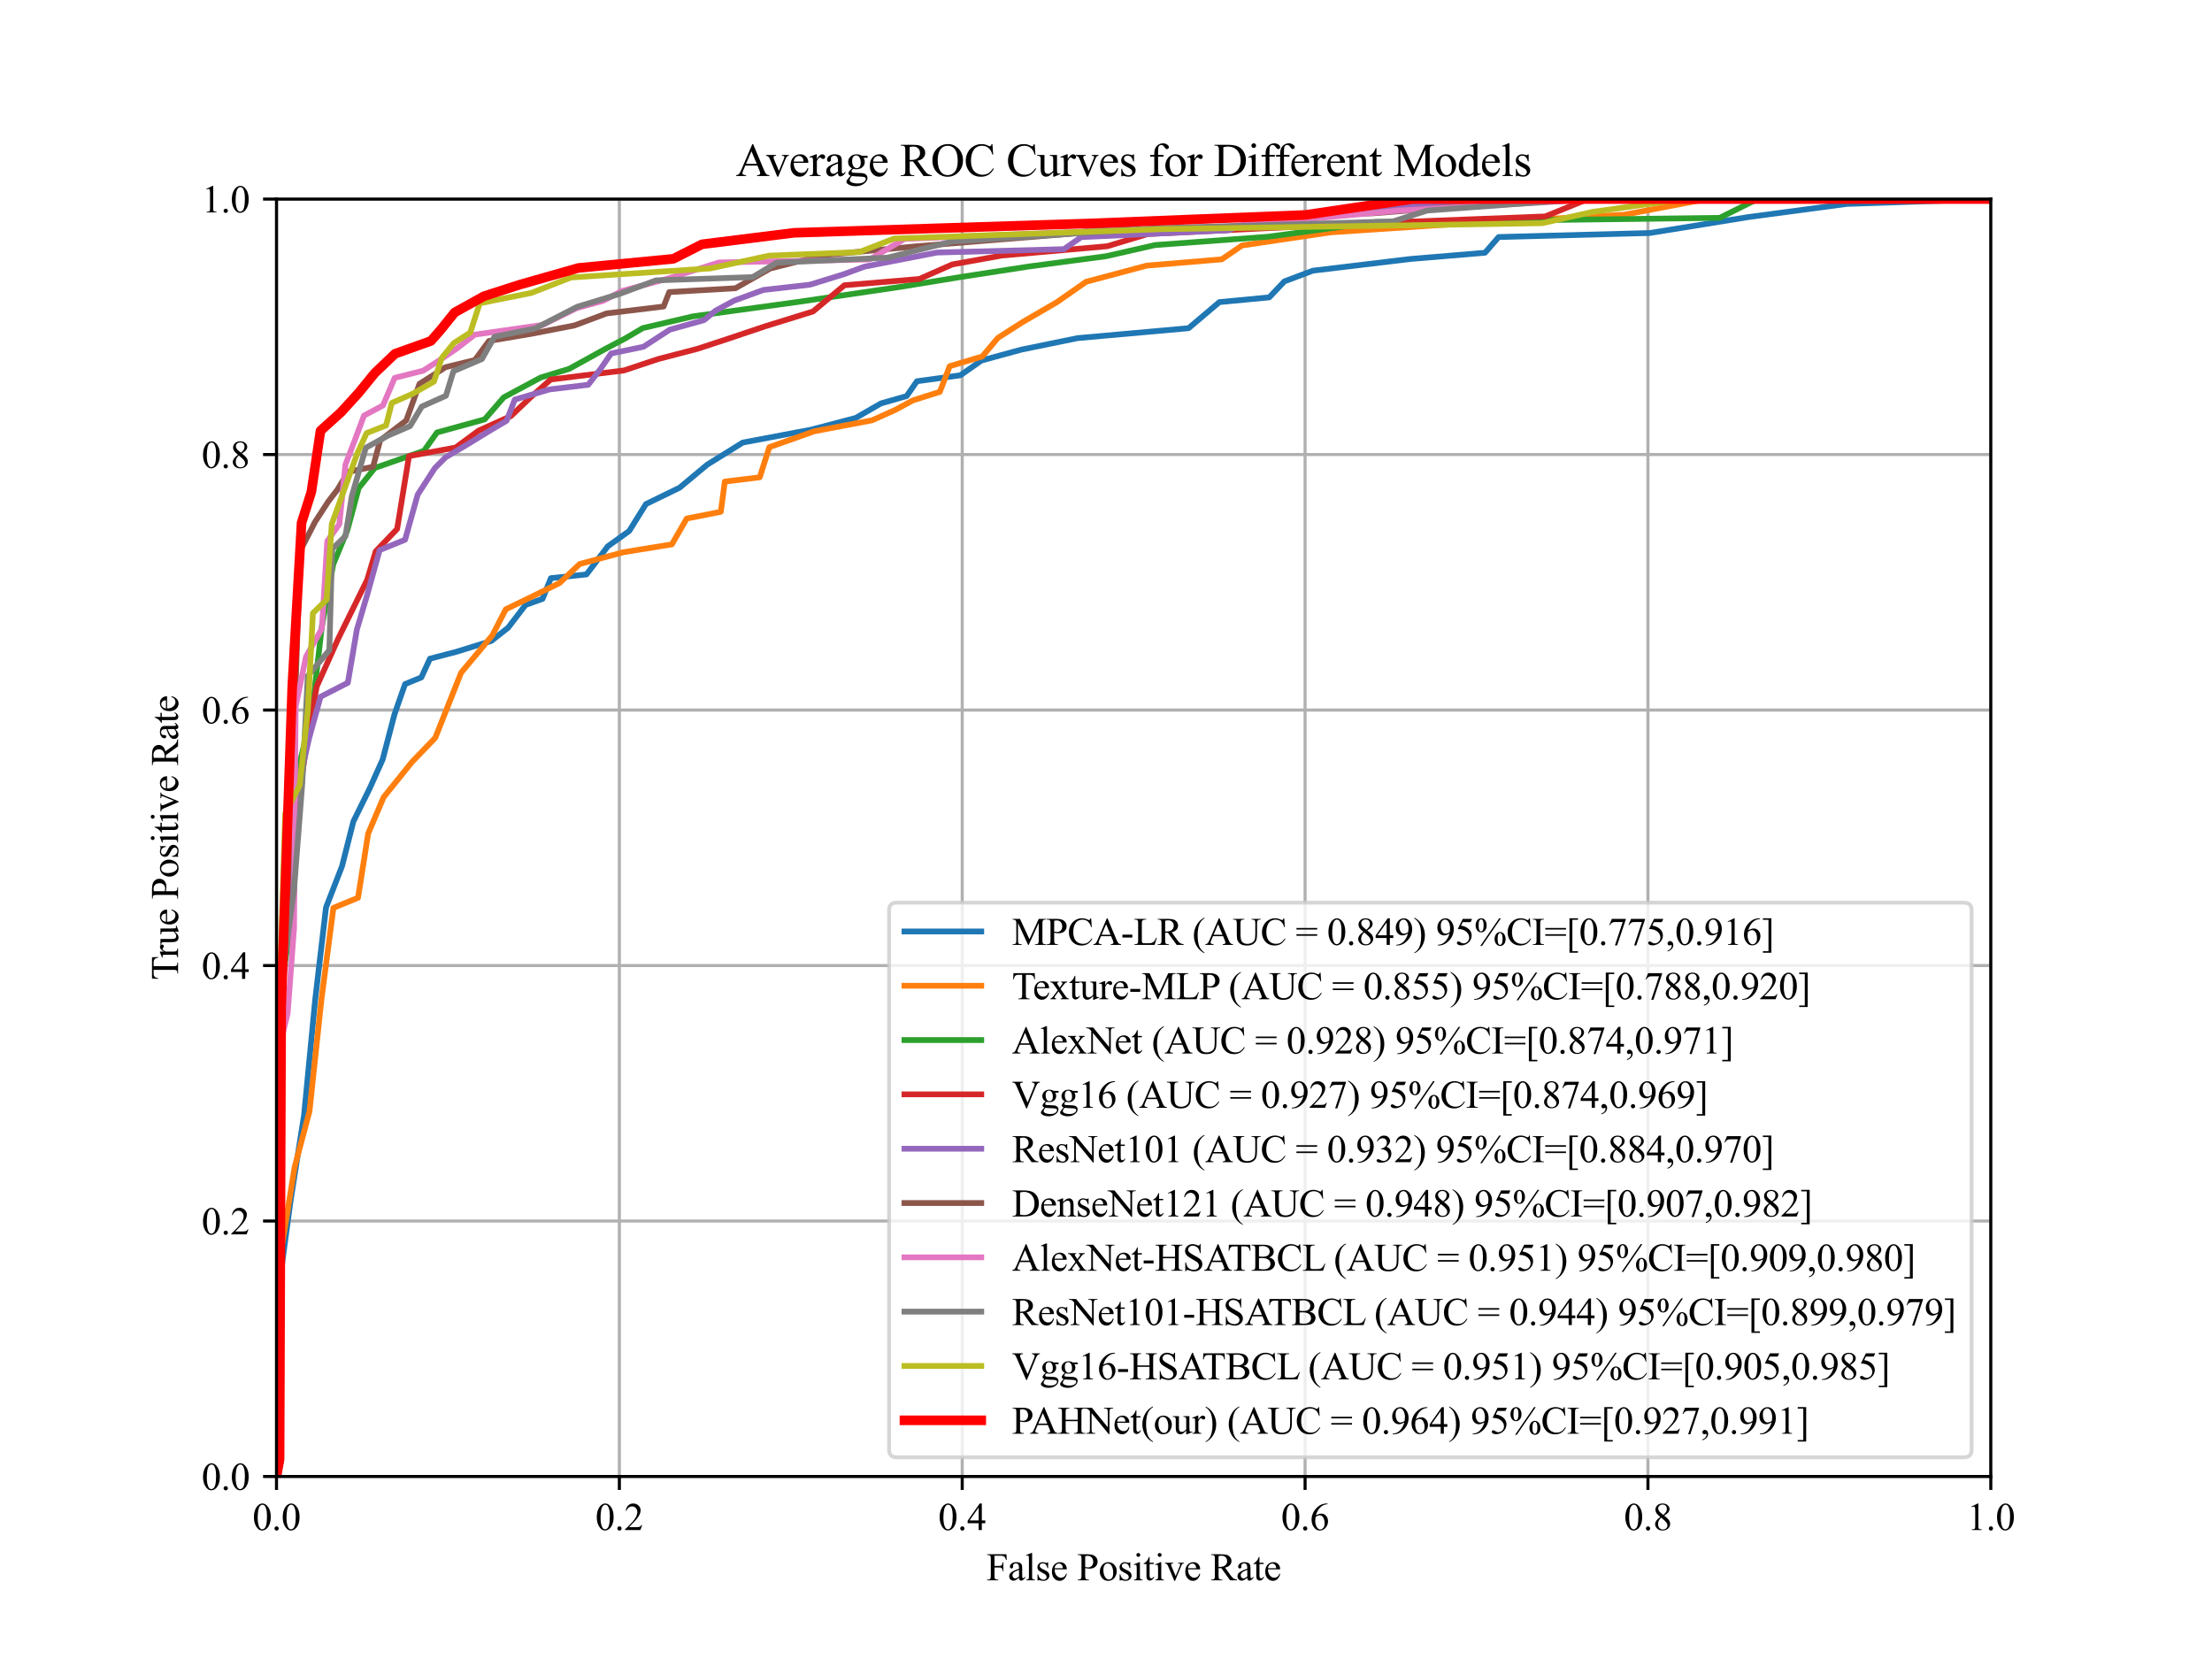 <?xml version="1.0" encoding="utf-8" standalone="no"?>
<!DOCTYPE svg PUBLIC "-//W3C//DTD SVG 1.1//EN"
  "http://www.w3.org/Graphics/SVG/1.1/DTD/svg11.dtd">
<svg xmlns:xlink="http://www.w3.org/1999/xlink" width="576pt" height="432pt" viewBox="0 0 576 432" xmlns="http://www.w3.org/2000/svg" version="1.1">
 <defs>
  <style type="text/css">*{stroke-linejoin: round; stroke-linecap: butt}</style>
 </defs>
 <g id="figure_1">
  <g id="patch_1">
   <path d="M 0 432 
L 576 432 
L 576 0 
L 0 0 
z
" style="fill: #ffffff"/>
  </g>
  <g id="axes_1">
   <g id="patch_2">
    <path d="M 72 384.48 
L 518.4 384.48 
L 518.4 51.84 
L 72 51.84 
z
" style="fill: #ffffff"/>
   </g>
   <g id="matplotlib.axis_1">
    <g id="xtick_1">
     <g id="line2d_1">
      <path d="M 72 384.48 
L 72 51.84 
" clip-path="url(#pf4bd05e735)" style="fill: none; stroke: #b0b0b0; stroke-width: 0.8; stroke-linecap: square"/>
     </g>
     <g id="line2d_2">
      <defs>
       <path id="md1a63e6721" d="M 0 0 
L 0 3.5 
" style="stroke: #000000; stroke-width: 0.8"/>
      </defs>
      <g>
       <use xlink:href="#md1a63e6721" x="72" y="384.48" style="stroke: #000000; stroke-width: 0.8"/>
      </g>
     </g>
     <g id="text_1">
      <!-- 0.0 -->
      <g transform="translate(65.75 398.424) scale(0.1 -0.1)">
       <defs>
        <path id="TimesNewRomanPSMT-30" d="M 231 2094 
Q 231 2819 450 3342 
Q 669 3866 1031 4122 
Q 1313 4325 1613 4325 
Q 2100 4325 2488 3828 
Q 2972 3213 2972 2159 
Q 2972 1422 2759 906 
Q 2547 391 2217 158 
Q 1888 -75 1581 -75 
Q 975 -75 572 641 
Q 231 1244 231 2094 
z
M 844 2016 
Q 844 1141 1059 588 
Q 1238 122 1591 122 
Q 1759 122 1940 273 
Q 2122 425 2216 781 
Q 2359 1319 2359 2297 
Q 2359 3022 2209 3506 
Q 2097 3866 1919 4016 
Q 1791 4119 1609 4119 
Q 1397 4119 1231 3928 
Q 1006 3669 925 3112 
Q 844 2556 844 2016 
z
" transform="scale(0.016)"/>
        <path id="TimesNewRomanPSMT-2e" d="M 800 606 
Q 947 606 1047 504 
Q 1147 403 1147 259 
Q 1147 116 1045 14 
Q 944 -88 800 -88 
Q 656 -88 554 14 
Q 453 116 453 259 
Q 453 406 554 506 
Q 656 606 800 606 
z
" transform="scale(0.016)"/>
       </defs>
       <use xlink:href="#TimesNewRomanPSMT-30"/>
       <use xlink:href="#TimesNewRomanPSMT-2e" x="50"/>
       <use xlink:href="#TimesNewRomanPSMT-30" x="75"/>
      </g>
     </g>
    </g>
    <g id="xtick_2">
     <g id="line2d_3">
      <path d="M 161.28 384.48 
L 161.28 51.84 
" clip-path="url(#pf4bd05e735)" style="fill: none; stroke: #b0b0b0; stroke-width: 0.8; stroke-linecap: square"/>
     </g>
     <g id="line2d_4">
      <g>
       <use xlink:href="#md1a63e6721" x="161.28" y="384.48" style="stroke: #000000; stroke-width: 0.8"/>
      </g>
     </g>
     <g id="text_2">
      <!-- 0.2 -->
      <g transform="translate(155.03 398.424) scale(0.1 -0.1)">
       <defs>
        <path id="TimesNewRomanPSMT-32" d="M 2934 816 
L 2638 0 
L 138 0 
L 138 116 
Q 1241 1122 1691 1759 
Q 2141 2397 2141 2925 
Q 2141 3328 1894 3587 
Q 1647 3847 1303 3847 
Q 991 3847 742 3664 
Q 494 3481 375 3128 
L 259 3128 
Q 338 3706 661 4015 
Q 984 4325 1469 4325 
Q 1984 4325 2329 3994 
Q 2675 3663 2675 3213 
Q 2675 2891 2525 2569 
Q 2294 2063 1775 1497 
Q 997 647 803 472 
L 1909 472 
Q 2247 472 2383 497 
Q 2519 522 2628 598 
Q 2738 675 2819 816 
L 2934 816 
z
" transform="scale(0.016)"/>
       </defs>
       <use xlink:href="#TimesNewRomanPSMT-30"/>
       <use xlink:href="#TimesNewRomanPSMT-2e" x="50"/>
       <use xlink:href="#TimesNewRomanPSMT-32" x="75"/>
      </g>
     </g>
    </g>
    <g id="xtick_3">
     <g id="line2d_5">
      <path d="M 250.56 384.48 
L 250.56 51.84 
" clip-path="url(#pf4bd05e735)" style="fill: none; stroke: #b0b0b0; stroke-width: 0.8; stroke-linecap: square"/>
     </g>
     <g id="line2d_6">
      <g>
       <use xlink:href="#md1a63e6721" x="250.56" y="384.48" style="stroke: #000000; stroke-width: 0.8"/>
      </g>
     </g>
     <g id="text_3">
      <!-- 0.4 -->
      <g transform="translate(244.31 398.424) scale(0.1 -0.1)">
       <defs>
        <path id="TimesNewRomanPSMT-34" d="M 2978 1563 
L 2978 1119 
L 2409 1119 
L 2409 0 
L 1894 0 
L 1894 1119 
L 100 1119 
L 100 1519 
L 2066 4325 
L 2409 4325 
L 2409 1563 
L 2978 1563 
z
M 1894 1563 
L 1894 3666 
L 406 1563 
L 1894 1563 
z
" transform="scale(0.016)"/>
       </defs>
       <use xlink:href="#TimesNewRomanPSMT-30"/>
       <use xlink:href="#TimesNewRomanPSMT-2e" x="50"/>
       <use xlink:href="#TimesNewRomanPSMT-34" x="75"/>
      </g>
     </g>
    </g>
    <g id="xtick_4">
     <g id="line2d_7">
      <path d="M 339.84 384.48 
L 339.84 51.84 
" clip-path="url(#pf4bd05e735)" style="fill: none; stroke: #b0b0b0; stroke-width: 0.8; stroke-linecap: square"/>
     </g>
     <g id="line2d_8">
      <g>
       <use xlink:href="#md1a63e6721" x="339.84" y="384.48" style="stroke: #000000; stroke-width: 0.8"/>
      </g>
     </g>
     <g id="text_4">
      <!-- 0.6 -->
      <g transform="translate(333.59 398.424) scale(0.1 -0.1)">
       <defs>
        <path id="TimesNewRomanPSMT-36" d="M 2869 4325 
L 2869 4209 
Q 2456 4169 2195 4045 
Q 1934 3922 1679 3669 
Q 1425 3416 1258 3105 
Q 1091 2794 978 2366 
Q 1428 2675 1881 2675 
Q 2316 2675 2634 2325 
Q 2953 1975 2953 1425 
Q 2953 894 2631 456 
Q 2244 -75 1606 -75 
Q 1172 -75 869 213 
Q 275 772 275 1663 
Q 275 2231 503 2743 
Q 731 3256 1154 3653 
Q 1578 4050 1965 4187 
Q 2353 4325 2688 4325 
L 2869 4325 
z
M 925 2138 
Q 869 1716 869 1456 
Q 869 1156 980 804 
Q 1091 453 1309 247 
Q 1469 100 1697 100 
Q 1969 100 2183 356 
Q 2397 613 2397 1088 
Q 2397 1622 2184 2012 
Q 1972 2403 1581 2403 
Q 1463 2403 1327 2353 
Q 1191 2303 925 2138 
z
" transform="scale(0.016)"/>
       </defs>
       <use xlink:href="#TimesNewRomanPSMT-30"/>
       <use xlink:href="#TimesNewRomanPSMT-2e" x="50"/>
       <use xlink:href="#TimesNewRomanPSMT-36" x="75"/>
      </g>
     </g>
    </g>
    <g id="xtick_5">
     <g id="line2d_9">
      <path d="M 429.12 384.48 
L 429.12 51.84 
" clip-path="url(#pf4bd05e735)" style="fill: none; stroke: #b0b0b0; stroke-width: 0.8; stroke-linecap: square"/>
     </g>
     <g id="line2d_10">
      <g>
       <use xlink:href="#md1a63e6721" x="429.12" y="384.48" style="stroke: #000000; stroke-width: 0.8"/>
      </g>
     </g>
     <g id="text_5">
      <!-- 0.8 -->
      <g transform="translate(422.87 398.424) scale(0.1 -0.1)">
       <defs>
        <path id="TimesNewRomanPSMT-38" d="M 1228 2134 
Q 725 2547 579 2797 
Q 434 3047 434 3316 
Q 434 3728 753 4026 
Q 1072 4325 1600 4325 
Q 2113 4325 2425 4047 
Q 2738 3769 2738 3413 
Q 2738 3175 2569 2928 
Q 2400 2681 1866 2347 
Q 2416 1922 2594 1678 
Q 2831 1359 2831 1006 
Q 2831 559 2490 242 
Q 2150 -75 1597 -75 
Q 994 -75 656 303 
Q 388 606 388 966 
Q 388 1247 577 1523 
Q 766 1800 1228 2134 
z
M 1719 2469 
Q 2094 2806 2194 3001 
Q 2294 3197 2294 3444 
Q 2294 3772 2109 3958 
Q 1925 4144 1606 4144 
Q 1288 4144 1088 3959 
Q 888 3775 888 3528 
Q 888 3366 970 3203 
Q 1053 3041 1206 2894 
L 1719 2469 
z
M 1375 2016 
Q 1116 1797 991 1539 
Q 866 1281 866 981 
Q 866 578 1086 336 
Q 1306 94 1647 94 
Q 1984 94 2187 284 
Q 2391 475 2391 747 
Q 2391 972 2272 1150 
Q 2050 1481 1375 2016 
z
" transform="scale(0.016)"/>
       </defs>
       <use xlink:href="#TimesNewRomanPSMT-30"/>
       <use xlink:href="#TimesNewRomanPSMT-2e" x="50"/>
       <use xlink:href="#TimesNewRomanPSMT-38" x="75"/>
      </g>
     </g>
    </g>
    <g id="xtick_6">
     <g id="line2d_11">
      <path d="M 518.4 384.48 
L 518.4 51.84 
" clip-path="url(#pf4bd05e735)" style="fill: none; stroke: #b0b0b0; stroke-width: 0.8; stroke-linecap: square"/>
     </g>
     <g id="line2d_12">
      <g>
       <use xlink:href="#md1a63e6721" x="518.4" y="384.48" style="stroke: #000000; stroke-width: 0.8"/>
      </g>
     </g>
     <g id="text_6">
      <!-- 1.0 -->
      <g transform="translate(512.15 398.424) scale(0.1 -0.1)">
       <defs>
        <path id="TimesNewRomanPSMT-31" d="M 750 3822 
L 1781 4325 
L 1884 4325 
L 1884 747 
Q 1884 391 1914 303 
Q 1944 216 2037 169 
Q 2131 122 2419 116 
L 2419 0 
L 825 0 
L 825 116 
Q 1125 122 1212 167 
Q 1300 213 1334 289 
Q 1369 366 1369 747 
L 1369 3034 
Q 1369 3497 1338 3628 
Q 1316 3728 1258 3775 
Q 1200 3822 1119 3822 
Q 1003 3822 797 3725 
L 750 3822 
z
" transform="scale(0.016)"/>
       </defs>
       <use xlink:href="#TimesNewRomanPSMT-31"/>
       <use xlink:href="#TimesNewRomanPSMT-2e" x="50"/>
       <use xlink:href="#TimesNewRomanPSMT-30" x="75"/>
      </g>
     </g>
    </g>
    <g id="text_7">
     <!-- False Positive Rate -->
     <g transform="translate(256.869 411.507) scale(0.1 -0.1)">
      <defs>
       <path id="TimesNewRomanPSMT-46" d="M 1309 4006 
L 1309 2341 
L 2081 2341 
Q 2347 2341 2470 2458 
Q 2594 2575 2634 2922 
L 2750 2922 
L 2750 1488 
L 2634 1488 
Q 2631 1734 2570 1850 
Q 2509 1966 2401 2023 
Q 2294 2081 2081 2081 
L 1309 2081 
L 1309 750 
Q 1309 428 1350 325 
Q 1381 247 1481 191 
Q 1619 116 1769 116 
L 1922 116 
L 1922 0 
L 103 0 
L 103 116 
L 253 116 
Q 516 116 634 269 
Q 709 369 709 750 
L 709 3488 
Q 709 3809 669 3913 
Q 638 3991 541 4047 
Q 406 4122 253 4122 
L 103 4122 
L 103 4238 
L 3256 4238 
L 3297 3306 
L 3188 3306 
Q 3106 3603 2998 3742 
Q 2891 3881 2733 3943 
Q 2575 4006 2244 4006 
L 1309 4006 
z
" transform="scale(0.016)"/>
       <path id="TimesNewRomanPSMT-61" d="M 1822 413 
Q 1381 72 1269 19 
Q 1100 -59 909 -59 
Q 613 -59 420 144 
Q 228 347 228 678 
Q 228 888 322 1041 
Q 450 1253 767 1440 
Q 1084 1628 1822 1897 
L 1822 2009 
Q 1822 2438 1686 2597 
Q 1550 2756 1291 2756 
Q 1094 2756 978 2650 
Q 859 2544 859 2406 
L 866 2225 
Q 866 2081 792 2003 
Q 719 1925 600 1925 
Q 484 1925 411 2006 
Q 338 2088 338 2228 
Q 338 2497 613 2722 
Q 888 2947 1384 2947 
Q 1766 2947 2009 2819 
Q 2194 2722 2281 2516 
Q 2338 2381 2338 1966 
L 2338 994 
Q 2338 584 2353 492 
Q 2369 400 2405 369 
Q 2441 338 2488 338 
Q 2538 338 2575 359 
Q 2641 400 2828 588 
L 2828 413 
Q 2478 -56 2159 -56 
Q 2006 -56 1915 50 
Q 1825 156 1822 413 
z
M 1822 616 
L 1822 1706 
Q 1350 1519 1213 1441 
Q 966 1303 859 1153 
Q 753 1003 753 825 
Q 753 600 887 451 
Q 1022 303 1197 303 
Q 1434 303 1822 616 
z
" transform="scale(0.016)"/>
       <path id="TimesNewRomanPSMT-6c" d="M 1184 4444 
L 1184 647 
Q 1184 378 1223 290 
Q 1263 203 1344 158 
Q 1425 113 1647 113 
L 1647 0 
L 244 0 
L 244 113 
Q 441 113 512 153 
Q 584 194 625 287 
Q 666 381 666 647 
L 666 3247 
Q 666 3731 644 3842 
Q 622 3953 573 3993 
Q 525 4034 450 4034 
Q 369 4034 244 3984 
L 191 4094 
L 1044 4444 
L 1184 4444 
z
" transform="scale(0.016)"/>
       <path id="TimesNewRomanPSMT-73" d="M 2050 2947 
L 2050 1972 
L 1947 1972 
Q 1828 2431 1642 2597 
Q 1456 2763 1169 2763 
Q 950 2763 815 2647 
Q 681 2531 681 2391 
Q 681 2216 781 2091 
Q 878 1963 1175 1819 
L 1631 1597 
Q 2266 1288 2266 781 
Q 2266 391 1970 151 
Q 1675 -88 1309 -88 
Q 1047 -88 709 6 
Q 606 38 541 38 
Q 469 38 428 -44 
L 325 -44 
L 325 978 
L 428 978 
Q 516 541 762 319 
Q 1009 97 1316 97 
Q 1531 97 1667 223 
Q 1803 350 1803 528 
Q 1803 744 1651 891 
Q 1500 1038 1047 1263 
Q 594 1488 453 1669 
Q 313 1847 313 2119 
Q 313 2472 555 2709 
Q 797 2947 1181 2947 
Q 1350 2947 1591 2875 
Q 1750 2828 1803 2828 
Q 1853 2828 1881 2850 
Q 1909 2872 1947 2947 
L 2050 2947 
z
" transform="scale(0.016)"/>
       <path id="TimesNewRomanPSMT-65" d="M 681 1784 
Q 678 1147 991 784 
Q 1303 422 1725 422 
Q 2006 422 2214 576 
Q 2422 731 2563 1106 
L 2659 1044 
Q 2594 616 2278 264 
Q 1963 -88 1488 -88 
Q 972 -88 605 314 
Q 238 716 238 1394 
Q 238 2128 614 2539 
Q 991 2950 1559 2950 
Q 2041 2950 2350 2633 
Q 2659 2316 2659 1784 
L 681 1784 
z
M 681 1966 
L 2006 1966 
Q 1991 2241 1941 2353 
Q 1863 2528 1708 2628 
Q 1553 2728 1384 2728 
Q 1125 2728 920 2526 
Q 716 2325 681 1966 
z
" transform="scale(0.016)"/>
       <path id="TimesNewRomanPSMT-20" transform="scale(0.016)"/>
       <path id="TimesNewRomanPSMT-50" d="M 1313 1984 
L 1313 750 
Q 1313 350 1400 253 
Q 1519 116 1759 116 
L 1922 116 
L 1922 0 
L 106 0 
L 106 116 
L 266 116 
Q 534 116 650 291 
Q 713 388 713 750 
L 713 3488 
Q 713 3888 628 3984 
Q 506 4122 266 4122 
L 106 4122 
L 106 4238 
L 1659 4238 
Q 2228 4238 2556 4120 
Q 2884 4003 3109 3725 
Q 3334 3447 3334 3066 
Q 3334 2547 2992 2222 
Q 2650 1897 2025 1897 
Q 1872 1897 1694 1919 
Q 1516 1941 1313 1984 
z
M 1313 2163 
Q 1478 2131 1606 2115 
Q 1734 2100 1825 2100 
Q 2150 2100 2386 2351 
Q 2622 2603 2622 3003 
Q 2622 3278 2509 3514 
Q 2397 3750 2190 3867 
Q 1984 3984 1722 3984 
Q 1563 3984 1313 3925 
L 1313 2163 
z
" transform="scale(0.016)"/>
       <path id="TimesNewRomanPSMT-6f" d="M 1600 2947 
Q 2250 2947 2644 2453 
Q 2978 2031 2978 1484 
Q 2978 1100 2793 706 
Q 2609 313 2286 112 
Q 1963 -88 1566 -88 
Q 919 -88 538 428 
Q 216 863 216 1403 
Q 216 1797 411 2186 
Q 606 2575 925 2761 
Q 1244 2947 1600 2947 
z
M 1503 2744 
Q 1338 2744 1170 2645 
Q 1003 2547 900 2300 
Q 797 2053 797 1666 
Q 797 1041 1045 587 
Q 1294 134 1700 134 
Q 2003 134 2200 384 
Q 2397 634 2397 1244 
Q 2397 2006 2069 2444 
Q 1847 2744 1503 2744 
z
" transform="scale(0.016)"/>
       <path id="TimesNewRomanPSMT-69" d="M 928 4444 
Q 1059 4444 1151 4351 
Q 1244 4259 1244 4128 
Q 1244 3997 1151 3903 
Q 1059 3809 928 3809 
Q 797 3809 703 3903 
Q 609 3997 609 4128 
Q 609 4259 701 4351 
Q 794 4444 928 4444 
z
M 1188 2947 
L 1188 647 
Q 1188 378 1227 289 
Q 1266 200 1342 156 
Q 1419 113 1622 113 
L 1622 0 
L 231 0 
L 231 113 
Q 441 113 512 153 
Q 584 194 626 287 
Q 669 381 669 647 
L 669 1750 
Q 669 2216 641 2353 
Q 619 2453 572 2492 
Q 525 2531 444 2531 
Q 356 2531 231 2484 
L 188 2597 
L 1050 2947 
L 1188 2947 
z
" transform="scale(0.016)"/>
       <path id="TimesNewRomanPSMT-74" d="M 1031 3803 
L 1031 2863 
L 1700 2863 
L 1700 2644 
L 1031 2644 
L 1031 788 
Q 1031 509 1111 412 
Q 1191 316 1316 316 
Q 1419 316 1516 380 
Q 1613 444 1666 569 
L 1788 569 
Q 1678 263 1478 108 
Q 1278 -47 1066 -47 
Q 922 -47 784 33 
Q 647 113 581 261 
Q 516 409 516 719 
L 516 2644 
L 63 2644 
L 63 2747 
Q 234 2816 414 2980 
Q 594 3144 734 3369 
Q 806 3488 934 3803 
L 1031 3803 
z
" transform="scale(0.016)"/>
       <path id="TimesNewRomanPSMT-76" d="M 53 2863 
L 1400 2863 
L 1400 2747 
L 1313 2747 
Q 1191 2747 1127 2687 
Q 1063 2628 1063 2528 
Q 1063 2419 1128 2269 
L 1794 688 
L 2463 2328 
Q 2534 2503 2534 2594 
Q 2534 2638 2509 2666 
Q 2475 2713 2422 2730 
Q 2369 2747 2206 2747 
L 2206 2863 
L 3141 2863 
L 3141 2747 
Q 2978 2734 2916 2681 
Q 2806 2588 2719 2369 
L 1703 -88 
L 1575 -88 
L 553 2328 
Q 484 2497 421 2570 
Q 359 2644 263 2694 
Q 209 2722 53 2747 
L 53 2863 
z
" transform="scale(0.016)"/>
       <path id="TimesNewRomanPSMT-52" d="M 4325 0 
L 3194 0 
L 1759 1981 
Q 1600 1975 1500 1975 
Q 1459 1975 1412 1976 
Q 1366 1978 1316 1981 
L 1316 750 
Q 1316 350 1403 253 
Q 1522 116 1759 116 
L 1925 116 
L 1925 0 
L 109 0 
L 109 116 
L 269 116 
Q 538 116 653 291 
Q 719 388 719 750 
L 719 3488 
Q 719 3888 631 3984 
Q 509 4122 269 4122 
L 109 4122 
L 109 4238 
L 1653 4238 
Q 2328 4238 2648 4139 
Q 2969 4041 3192 3777 
Q 3416 3513 3416 3147 
Q 3416 2756 3161 2468 
Q 2906 2181 2372 2063 
L 3247 847 
Q 3547 428 3762 290 
Q 3978 153 4325 116 
L 4325 0 
z
M 1316 2178 
Q 1375 2178 1419 2176 
Q 1463 2175 1491 2175 
Q 2097 2175 2405 2437 
Q 2713 2700 2713 3106 
Q 2713 3503 2464 3751 
Q 2216 4000 1806 4000 
Q 1625 4000 1316 3941 
L 1316 2178 
z
" transform="scale(0.016)"/>
      </defs>
      <use xlink:href="#TimesNewRomanPSMT-46"/>
      <use xlink:href="#TimesNewRomanPSMT-61" x="55.615"/>
      <use xlink:href="#TimesNewRomanPSMT-6c" x="100"/>
      <use xlink:href="#TimesNewRomanPSMT-73" x="127.783"/>
      <use xlink:href="#TimesNewRomanPSMT-65" x="166.699"/>
      <use xlink:href="#TimesNewRomanPSMT-20" x="211.084"/>
      <use xlink:href="#TimesNewRomanPSMT-50" x="236.084"/>
      <use xlink:href="#TimesNewRomanPSMT-6f" x="291.699"/>
      <use xlink:href="#TimesNewRomanPSMT-73" x="341.699"/>
      <use xlink:href="#TimesNewRomanPSMT-69" x="380.615"/>
      <use xlink:href="#TimesNewRomanPSMT-74" x="408.398"/>
      <use xlink:href="#TimesNewRomanPSMT-69" x="436.182"/>
      <use xlink:href="#TimesNewRomanPSMT-76" x="463.965"/>
      <use xlink:href="#TimesNewRomanPSMT-65" x="513.965"/>
      <use xlink:href="#TimesNewRomanPSMT-20" x="558.35"/>
      <use xlink:href="#TimesNewRomanPSMT-52" x="583.35"/>
      <use xlink:href="#TimesNewRomanPSMT-61" x="650.049"/>
      <use xlink:href="#TimesNewRomanPSMT-74" x="694.434"/>
      <use xlink:href="#TimesNewRomanPSMT-65" x="722.217"/>
     </g>
    </g>
   </g>
   <g id="matplotlib.axis_2">
    <g id="ytick_1">
     <g id="line2d_13">
      <path d="M 72 384.48 
L 518.4 384.48 
" clip-path="url(#pf4bd05e735)" style="fill: none; stroke: #b0b0b0; stroke-width: 0.8; stroke-linecap: square"/>
     </g>
     <g id="line2d_14">
      <defs>
       <path id="m2053266cf2" d="M 0 0 
L -3.5 0 
" style="stroke: #000000; stroke-width: 0.8"/>
      </defs>
      <g>
       <use xlink:href="#m2053266cf2" x="72" y="384.48" style="stroke: #000000; stroke-width: 0.8"/>
      </g>
     </g>
     <g id="text_8">
      <!-- 0.0 -->
      <g transform="translate(52.5 387.952) scale(0.1 -0.1)">
       <use xlink:href="#TimesNewRomanPSMT-30"/>
       <use xlink:href="#TimesNewRomanPSMT-2e" x="50"/>
       <use xlink:href="#TimesNewRomanPSMT-30" x="75"/>
      </g>
     </g>
    </g>
    <g id="ytick_2">
     <g id="line2d_15">
      <path d="M 72 317.952 
L 518.4 317.952 
" clip-path="url(#pf4bd05e735)" style="fill: none; stroke: #b0b0b0; stroke-width: 0.8; stroke-linecap: square"/>
     </g>
     <g id="line2d_16">
      <g>
       <use xlink:href="#m2053266cf2" x="72" y="317.952" style="stroke: #000000; stroke-width: 0.8"/>
      </g>
     </g>
     <g id="text_9">
      <!-- 0.2 -->
      <g transform="translate(52.5 321.424) scale(0.1 -0.1)">
       <use xlink:href="#TimesNewRomanPSMT-30"/>
       <use xlink:href="#TimesNewRomanPSMT-2e" x="50"/>
       <use xlink:href="#TimesNewRomanPSMT-32" x="75"/>
      </g>
     </g>
    </g>
    <g id="ytick_3">
     <g id="line2d_17">
      <path d="M 72 251.424 
L 518.4 251.424 
" clip-path="url(#pf4bd05e735)" style="fill: none; stroke: #b0b0b0; stroke-width: 0.8; stroke-linecap: square"/>
     </g>
     <g id="line2d_18">
      <g>
       <use xlink:href="#m2053266cf2" x="72" y="251.424" style="stroke: #000000; stroke-width: 0.8"/>
      </g>
     </g>
     <g id="text_10">
      <!-- 0.4 -->
      <g transform="translate(52.5 254.896) scale(0.1 -0.1)">
       <use xlink:href="#TimesNewRomanPSMT-30"/>
       <use xlink:href="#TimesNewRomanPSMT-2e" x="50"/>
       <use xlink:href="#TimesNewRomanPSMT-34" x="75"/>
      </g>
     </g>
    </g>
    <g id="ytick_4">
     <g id="line2d_19">
      <path d="M 72 184.896 
L 518.4 184.896 
" clip-path="url(#pf4bd05e735)" style="fill: none; stroke: #b0b0b0; stroke-width: 0.8; stroke-linecap: square"/>
     </g>
     <g id="line2d_20">
      <g>
       <use xlink:href="#m2053266cf2" x="72" y="184.896" style="stroke: #000000; stroke-width: 0.8"/>
      </g>
     </g>
     <g id="text_11">
      <!-- 0.6 -->
      <g transform="translate(52.5 188.368) scale(0.1 -0.1)">
       <use xlink:href="#TimesNewRomanPSMT-30"/>
       <use xlink:href="#TimesNewRomanPSMT-2e" x="50"/>
       <use xlink:href="#TimesNewRomanPSMT-36" x="75"/>
      </g>
     </g>
    </g>
    <g id="ytick_5">
     <g id="line2d_21">
      <path d="M 72 118.368 
L 518.4 118.368 
" clip-path="url(#pf4bd05e735)" style="fill: none; stroke: #b0b0b0; stroke-width: 0.8; stroke-linecap: square"/>
     </g>
     <g id="line2d_22">
      <g>
       <use xlink:href="#m2053266cf2" x="72" y="118.368" style="stroke: #000000; stroke-width: 0.8"/>
      </g>
     </g>
     <g id="text_12">
      <!-- 0.8 -->
      <g transform="translate(52.5 121.84) scale(0.1 -0.1)">
       <use xlink:href="#TimesNewRomanPSMT-30"/>
       <use xlink:href="#TimesNewRomanPSMT-2e" x="50"/>
       <use xlink:href="#TimesNewRomanPSMT-38" x="75"/>
      </g>
     </g>
    </g>
    <g id="ytick_6">
     <g id="line2d_23">
      <path d="M 72 51.84 
L 518.4 51.84 
" clip-path="url(#pf4bd05e735)" style="fill: none; stroke: #b0b0b0; stroke-width: 0.8; stroke-linecap: square"/>
     </g>
     <g id="line2d_24">
      <g>
       <use xlink:href="#m2053266cf2" x="72" y="51.84" style="stroke: #000000; stroke-width: 0.8"/>
      </g>
     </g>
     <g id="text_13">
      <!-- 1.0 -->
      <g transform="translate(52.5 55.312) scale(0.1 -0.1)">
       <use xlink:href="#TimesNewRomanPSMT-31"/>
       <use xlink:href="#TimesNewRomanPSMT-2e" x="50"/>
       <use xlink:href="#TimesNewRomanPSMT-30" x="75"/>
      </g>
     </g>
    </g>
    <g id="text_14">
     <!-- True Positive Rate -->
     <g transform="translate(46.361 255.2) rotate(-90) scale(0.1 -0.1)">
      <defs>
       <path id="TimesNewRomanPSMT-54" d="M 3703 4238 
L 3750 3244 
L 3631 3244 
Q 3597 3506 3538 3619 
Q 3441 3800 3280 3886 
Q 3119 3972 2856 3972 
L 2259 3972 
L 2259 734 
Q 2259 344 2344 247 
Q 2463 116 2709 116 
L 2856 116 
L 2856 0 
L 1059 0 
L 1059 116 
L 1209 116 
Q 1478 116 1591 278 
Q 1659 378 1659 734 
L 1659 3972 
L 1150 3972 
Q 853 3972 728 3928 
Q 566 3869 450 3700 
Q 334 3531 313 3244 
L 194 3244 
L 244 4238 
L 3703 4238 
z
" transform="scale(0.016)"/>
       <path id="TimesNewRomanPSMT-72" d="M 1038 2947 
L 1038 2303 
Q 1397 2947 1775 2947 
Q 1947 2947 2059 2842 
Q 2172 2738 2172 2600 
Q 2172 2478 2090 2393 
Q 2009 2309 1897 2309 
Q 1788 2309 1652 2417 
Q 1516 2525 1450 2525 
Q 1394 2525 1328 2463 
Q 1188 2334 1038 2041 
L 1038 669 
Q 1038 431 1097 309 
Q 1138 225 1241 169 
Q 1344 113 1538 113 
L 1538 0 
L 72 0 
L 72 113 
Q 291 113 397 181 
Q 475 231 506 341 
Q 522 394 522 644 
L 522 1753 
Q 522 2253 501 2348 
Q 481 2444 426 2487 
Q 372 2531 291 2531 
Q 194 2531 72 2484 
L 41 2597 
L 906 2947 
L 1038 2947 
z
" transform="scale(0.016)"/>
       <path id="TimesNewRomanPSMT-75" d="M 2709 2863 
L 2709 1128 
Q 2709 631 2732 520 
Q 2756 409 2807 365 
Q 2859 322 2928 322 
Q 3025 322 3147 375 
L 3191 266 
L 2334 -88 
L 2194 -88 
L 2194 519 
Q 1825 119 1631 15 
Q 1438 -88 1222 -88 
Q 981 -88 804 51 
Q 628 191 559 409 
Q 491 628 491 1028 
L 491 2306 
Q 491 2509 447 2587 
Q 403 2666 317 2708 
Q 231 2750 6 2747 
L 6 2863 
L 1009 2863 
L 1009 947 
Q 1009 547 1148 422 
Q 1288 297 1484 297 
Q 1619 297 1789 381 
Q 1959 466 2194 703 
L 2194 2325 
Q 2194 2569 2105 2655 
Q 2016 2741 1734 2747 
L 1734 2863 
L 2709 2863 
z
" transform="scale(0.016)"/>
      </defs>
      <use xlink:href="#TimesNewRomanPSMT-54"/>
      <use xlink:href="#TimesNewRomanPSMT-72" x="57.584"/>
      <use xlink:href="#TimesNewRomanPSMT-75" x="90.885"/>
      <use xlink:href="#TimesNewRomanPSMT-65" x="140.885"/>
      <use xlink:href="#TimesNewRomanPSMT-20" x="185.27"/>
      <use xlink:href="#TimesNewRomanPSMT-50" x="210.27"/>
      <use xlink:href="#TimesNewRomanPSMT-6f" x="265.885"/>
      <use xlink:href="#TimesNewRomanPSMT-73" x="315.885"/>
      <use xlink:href="#TimesNewRomanPSMT-69" x="354.801"/>
      <use xlink:href="#TimesNewRomanPSMT-74" x="382.584"/>
      <use xlink:href="#TimesNewRomanPSMT-69" x="410.367"/>
      <use xlink:href="#TimesNewRomanPSMT-76" x="438.15"/>
      <use xlink:href="#TimesNewRomanPSMT-65" x="488.15"/>
      <use xlink:href="#TimesNewRomanPSMT-20" x="532.535"/>
      <use xlink:href="#TimesNewRomanPSMT-52" x="557.535"/>
      <use xlink:href="#TimesNewRomanPSMT-61" x="624.234"/>
      <use xlink:href="#TimesNewRomanPSMT-74" x="668.619"/>
      <use xlink:href="#TimesNewRomanPSMT-65" x="696.402"/>
     </g>
    </g>
   </g>
   <g id="line2d_25">
    <path d="M 72 384.48 
L 72 379.285 
L 72 339.765 
L 75.656 312.738 
L 79.183 290.353 
L 82.07 260.375 
L 84.892 236.301 
L 89.061 225.561 
L 92.011 213.932 
L 96.34 205.143 
L 99.643 197.766 
L 102.722 186.008 
L 105.48 178.137 
L 109.713 176.399 
L 111.958 171.523 
L 118.853 169.718 
L 127.928 166.904 
L 132.322 163.444 
L 136.843 157.531 
L 141.269 155.944 
L 143.45 150.554 
L 152.718 149.579 
L 158.266 142.266 
L 163.846 138.265 
L 168.207 131.258 
L 176.962 126.998 
L 184.177 120.983 
L 193.413 115.242 
L 211.179 111.891 
L 222.852 108.824 
L 229.394 105.049 
L 236.097 103.134 
L 238.759 99.282 
L 250.079 97.723 
L 255.563 93.879 
L 265.953 91.042 
L 280.577 88.049 
L 309.503 85.46 
L 317.52 78.67 
L 330.508 77.434 
L 334.452 73.272 
L 341.86 70.482 
L 367.163 67.446 
L 386.693 65.816 
L 390.252 61.721 
L 429.601 60.675 
L 455.288 56.517 
L 480.943 53.095 
L 518.4 51.84 
" clip-path="url(#pf4bd05e735)" style="fill: none; stroke: #1f77b4; stroke-width: 1.5; stroke-linecap: square"/>
   </g>
   <g id="line2d_26">
    <path d="M 72 384.48 
L 72 379.296 
L 72 333.205 
L 76.725 303.879 
L 80.591 289.37 
L 83.706 260.179 
L 86.82 236.41 
L 93.228 233.779 
L 95.877 217.029 
L 99.887 207.613 
L 107.261 198.436 
L 113.347 192.125 
L 120.077 175.162 
L 128.203 165.443 
L 131.711 158.654 
L 137.868 155.677 
L 145.708 151.814 
L 150.934 146.876 
L 162.282 143.811 
L 174.955 141.751 
L 178.821 135.029 
L 187.699 133.274 
L 188.737 125.404 
L 197.83 124.292 
L 200.336 116.446 
L 212.006 112.309 
L 227.077 109.448 
L 233.162 106.722 
L 237.709 104.257 
L 244.725 102.039 
L 247.302 95.353 
L 255.786 92.824 
L 259.867 87.975 
L 266.168 83.941 
L 275.225 78.676 
L 282.85 73.358 
L 298.601 69.166 
L 318.146 67.53 
L 323.409 63.92 
L 346.427 60.505 
L 381.938 58.14 
L 422.963 55.908 
L 444.37 51.84 
L 518.4 51.84 
" clip-path="url(#pf4bd05e735)" style="fill: none; stroke: #ff7f0e; stroke-width: 1.5; stroke-linecap: square"/>
   </g>
   <g id="line2d_27">
    <path d="M 72 384.48 
L 72 379.04 
L 72 266.189 
L 76.389 235.61 
L 78.002 198.984 
L 81.316 184.881 
L 83.813 163.096 
L 86.777 146.941 
L 90.439 138.118 
L 93.399 127.106 
L 97.595 121.86 
L 110.394 117.39 
L 113.791 112.615 
L 126.207 109.202 
L 131.165 103.472 
L 140.777 98.316 
L 148.234 96.035 
L 157.575 90.879 
L 162.966 88.037 
L 167.379 85.435 
L 180.469 82.374 
L 207.708 78.633 
L 234.506 74.689 
L 250.224 72.119 
L 268.061 69.372 
L 288.035 66.716 
L 300.749 63.814 
L 330.39 61.628 
L 358.163 57.827 
L 447.786 56.734 
L 457.626 51.84 
L 518.4 51.84 
" clip-path="url(#pf4bd05e735)" style="fill: none; stroke: #2ca02c; stroke-width: 1.5; stroke-linecap: square"/>
   </g>
   <g id="line2d_28">
    <path d="M 72 384.48 
L 72 379.053 
L 72 266.491 
L 76.479 216.981 
L 79.69 194.734 
L 82.462 178.789 
L 88.133 166.164 
L 95.632 150.935 
L 97.826 143.579 
L 103.412 137.737 
L 106.509 118.764 
L 118.638 116.545 
L 124.632 112.135 
L 133.061 108.328 
L 138.042 103.566 
L 143.397 98.826 
L 162.479 96.461 
L 171.364 93.502 
L 181.632 90.827 
L 189.371 88.283 
L 199.217 84.974 
L 211.707 81.105 
L 219.877 74.282 
L 239.371 72.651 
L 247.977 68.858 
L 260.814 66.547 
L 288.333 64.115 
L 298.909 60.922 
L 355.341 58.175 
L 402.371 56.359 
L 413.465 51.84 
L 518.4 51.84 
" clip-path="url(#pf4bd05e735)" style="fill: none; stroke: #d62728; stroke-width: 1.5; stroke-linecap: square"/>
   </g>
   <g id="line2d_29">
    <path d="M 72 384.48 
L 72 379.039 
L 72 293.165 
L 74.479 241.437 
L 76.217 211.149 
L 80.509 192.157 
L 83.473 181.433 
L 90.575 177.791 
L 92.934 163.928 
L 95.577 155.027 
L 98.856 143.252 
L 105.48 140.548 
L 108.768 128.798 
L 113.239 121.887 
L 116.048 119.073 
L 121.678 115.737 
L 127.329 112.27 
L 131.915 109.557 
L 134.05 104.051 
L 143.079 101.405 
L 153.17 100.196 
L 156.248 96.239 
L 159.144 92.041 
L 167.549 90.303 
L 174.419 85.839 
L 183.335 83.357 
L 186.357 80.878 
L 191.184 78.276 
L 198.773 75.505 
L 210.925 74.127 
L 219.729 71.404 
L 225.123 69.429 
L 243.969 65.762 
L 277.028 64.88 
L 281.539 61.745 
L 319.794 59.964 
L 328.443 57.046 
L 347.068 55.056 
L 397.596 51.84 
L 518.4 51.84 
" clip-path="url(#pf4bd05e735)" style="fill: none; stroke: #9467bd; stroke-width: 1.5; stroke-linecap: square"/>
   </g>
   <g id="line2d_30">
    <path d="M 72 384.48 
L 73.223 380.619 
L 73.223 269.797 
L 76.294 199.242 
L 78.146 143.482 
L 82.023 135.93 
L 85.497 130.576 
L 87.912 127.433 
L 90.647 122.874 
L 97.141 121.539 
L 98.996 114.657 
L 105.789 109.478 
L 109.232 99.953 
L 115.99 95.629 
L 123.657 93.751 
L 127.326 88.784 
L 138.451 86.906 
L 149.621 84.733 
L 157.991 81.606 
L 172.797 79.817 
L 174.262 76.059 
L 191.491 75.064 
L 200.56 69.918 
L 214.229 66.466 
L 238.39 64.154 
L 278.615 60.876 
L 300.289 57.514 
L 357.677 55.53 
L 404.464 51.84 
L 518.4 51.84 
" clip-path="url(#pf4bd05e735)" style="fill: none; stroke: #8c564b; stroke-width: 1.5; stroke-linecap: square"/>
   </g>
   <g id="line2d_31">
    <path d="M 72 384.48 
L 72 368.517 
L 72 332.335 
L 72.189 275.102 
L 74.898 263.914 
L 76.566 241.671 
L 76.978 183.988 
L 79.683 171.004 
L 83.819 163.7 
L 85.222 140.921 
L 88.367 136.474 
L 89.957 120.966 
L 92.457 114.446 
L 94.778 108.222 
L 99.722 105.585 
L 102.781 98.396 
L 110.204 96.525 
L 115.021 93.425 
L 119.099 90.642 
L 123.613 87.137 
L 141.314 84.611 
L 150.193 80.215 
L 157.055 78.334 
L 161.898 75.79 
L 174.028 72.51 
L 187.233 68.346 
L 226.467 67.557 
L 235.522 62.215 
L 271.629 60.739 
L 320.23 58.906 
L 363.698 54.877 
L 416.241 51.84 
L 518.4 51.84 
" clip-path="url(#pf4bd05e735)" style="fill: none; stroke: #e377c2; stroke-width: 1.5; stroke-linecap: square"/>
   </g>
   <g id="line2d_32">
    <path d="M 72 384.48 
L 72 379.808 
L 72 316.12 
L 73.743 252.542 
L 76.552 231.757 
L 78.709 204.008 
L 80.145 176.035 
L 85.764 169.297 
L 86.477 142.963 
L 89.958 139.62 
L 91.62 129.159 
L 95.255 116.591 
L 101.037 113.43 
L 106.789 110.943 
L 109.838 105.858 
L 116.119 103.062 
L 118.075 96.667 
L 125.495 93.486 
L 128.764 87.692 
L 139.248 85.56 
L 150.286 79.888 
L 161.446 76.495 
L 170.823 73.005 
L 195.988 72.162 
L 202.266 68.395 
L 231.182 67.087 
L 247.873 62.897 
L 300.338 59.462 
L 362.692 57.658 
L 371.682 54.817 
L 412.336 51.84 
L 518.4 51.84 
" clip-path="url(#pf4bd05e735)" style="fill: none; stroke: #7f7f7f; stroke-width: 1.5; stroke-linecap: square"/>
   </g>
   <g id="line2d_33">
    <path d="M 72 384.48 
L 72 379.627 
L 72 284.752 
L 74.271 211.851 
L 78.025 204.517 
L 80.167 184.877 
L 81.486 159.659 
L 85.049 156.147 
L 86.395 136.46 
L 93.061 118.007 
L 95.474 112.773 
L 100.53 110.785 
L 102.019 104.93 
L 107.37 102.574 
L 113.003 99.376 
L 115.037 93.191 
L 118.207 89.297 
L 122.45 86.61 
L 124.924 78.968 
L 138.336 76.278 
L 148.695 72.25 
L 184.987 69.892 
L 200.205 66.579 
L 223.751 65.642 
L 232.843 62.116 
L 302.271 59.671 
L 401.611 58.114 
L 414.698 55.179 
L 438.383 51.84 
L 518.4 51.84 
" clip-path="url(#pf4bd05e735)" style="fill: none; stroke: #bcbd22; stroke-width: 1.5; stroke-linecap: square"/>
   </g>
   <g id="line2d_34">
    <path d="M 72 384.48 
L 72.798 379.975 
L 73.223 262.245 
L 76.091 178.893 
L 78.523 136.146 
L 81.075 128.091 
L 83.459 112.162 
L 88.8 107.344 
L 93.463 102.218 
L 97.577 97.162 
L 102.858 92.122 
L 112.219 88.774 
L 114.773 85.866 
L 118.394 81.361 
L 126.006 77.136 
L 135.316 74.128 
L 150.625 69.773 
L 175.345 67.391 
L 182.796 63.614 
L 206.71 60.624 
L 283.587 58.191 
L 339.923 55.97 
L 367.701 51.84 
L 518.4 51.84 
" clip-path="url(#pf4bd05e735)" style="fill: none; stroke: #ff0000; stroke-width: 2.5; stroke-linecap: square"/>
   </g>
   <g id="patch_3">
    <path d="M 72 384.48 
L 72 51.84 
" style="fill: none; stroke: #000000; stroke-width: 0.8; stroke-linejoin: miter; stroke-linecap: square"/>
   </g>
   <g id="patch_4">
    <path d="M 518.4 384.48 
L 518.4 51.84 
" style="fill: none; stroke: #000000; stroke-width: 0.8; stroke-linejoin: miter; stroke-linecap: square"/>
   </g>
   <g id="patch_5">
    <path d="M 72 384.48 
L 518.4 384.48 
" style="fill: none; stroke: #000000; stroke-width: 0.8; stroke-linejoin: miter; stroke-linecap: square"/>
   </g>
   <g id="patch_6">
    <path d="M 72 51.84 
L 518.4 51.84 
" style="fill: none; stroke: #000000; stroke-width: 0.8; stroke-linejoin: miter; stroke-linecap: square"/>
   </g>
   <g id="text_15">
    <!-- Average ROC Curves for Different Models -->
    <g transform="translate(191.606 45.84) scale(0.12 -0.12)">
     <defs>
      <path id="TimesNewRomanPSMT-41" d="M 2928 1419 
L 1288 1419 
L 1000 750 
Q 894 503 894 381 
Q 894 284 986 211 
Q 1078 138 1384 116 
L 1384 0 
L 50 0 
L 50 116 
Q 316 163 394 238 
Q 553 388 747 847 
L 2238 4334 
L 2347 4334 
L 3822 809 
Q 4000 384 4145 257 
Q 4291 131 4550 116 
L 4550 0 
L 2878 0 
L 2878 116 
Q 3131 128 3220 200 
Q 3309 272 3309 375 
Q 3309 513 3184 809 
L 2928 1419 
z
M 2841 1650 
L 2122 3363 
L 1384 1650 
L 2841 1650 
z
" transform="scale(0.016)"/>
      <path id="TimesNewRomanPSMT-67" d="M 966 1044 
Q 703 1172 562 1401 
Q 422 1631 422 1909 
Q 422 2334 742 2640 
Q 1063 2947 1563 2947 
Q 1972 2947 2272 2747 
L 2878 2747 
Q 3013 2747 3034 2739 
Q 3056 2731 3066 2713 
Q 3084 2684 3084 2613 
Q 3084 2531 3069 2500 
Q 3059 2484 3036 2475 
Q 3013 2466 2878 2466 
L 2506 2466 
Q 2681 2241 2681 1891 
Q 2681 1491 2375 1206 
Q 2069 922 1553 922 
Q 1341 922 1119 984 
Q 981 866 932 777 
Q 884 688 884 625 
Q 884 572 936 522 
Q 988 472 1138 450 
Q 1225 438 1575 428 
Q 2219 413 2409 384 
Q 2700 344 2873 169 
Q 3047 -6 3047 -263 
Q 3047 -616 2716 -925 
Q 2228 -1381 1444 -1381 
Q 841 -1381 425 -1109 
Q 191 -953 191 -784 
Q 191 -709 225 -634 
Q 278 -519 444 -313 
Q 466 -284 763 25 
Q 600 122 533 198 
Q 466 275 466 372 
Q 466 481 555 628 
Q 644 775 966 1044 
z
M 1509 2797 
Q 1278 2797 1122 2612 
Q 966 2428 966 2047 
Q 966 1553 1178 1281 
Q 1341 1075 1591 1075 
Q 1828 1075 1981 1253 
Q 2134 1431 2134 1813 
Q 2134 2309 1919 2591 
Q 1759 2797 1509 2797 
z
M 934 0 
Q 788 -159 713 -296 
Q 638 -434 638 -550 
Q 638 -700 819 -813 
Q 1131 -1006 1722 -1006 
Q 2284 -1006 2551 -807 
Q 2819 -609 2819 -384 
Q 2819 -222 2659 -153 
Q 2497 -84 2016 -72 
Q 1313 -53 934 0 
z
" transform="scale(0.016)"/>
      <path id="TimesNewRomanPSMT-4f" d="M 2341 4334 
Q 3166 4334 3770 3707 
Q 4375 3081 4375 2144 
Q 4375 1178 3765 540 
Q 3156 -97 2291 -97 
Q 1416 -97 820 525 
Q 225 1147 225 2134 
Q 225 3144 913 3781 
Q 1509 4334 2341 4334 
z
M 2281 4106 
Q 1713 4106 1369 3684 
Q 941 3159 941 2147 
Q 941 1109 1384 550 
Q 1725 125 2284 125 
Q 2881 125 3270 590 
Q 3659 1056 3659 2059 
Q 3659 3147 3231 3681 
Q 2888 4106 2281 4106 
z
" transform="scale(0.016)"/>
      <path id="TimesNewRomanPSMT-43" d="M 3853 4334 
L 3950 2894 
L 3853 2894 
Q 3659 3541 3300 3825 
Q 2941 4109 2438 4109 
Q 2016 4109 1675 3895 
Q 1334 3681 1139 3212 
Q 944 2744 944 2047 
Q 944 1472 1128 1050 
Q 1313 628 1683 403 
Q 2053 178 2528 178 
Q 2941 178 3256 354 
Q 3572 531 3950 1056 
L 4047 994 
Q 3728 428 3303 165 
Q 2878 -97 2294 -97 
Q 1241 -97 663 684 
Q 231 1266 231 2053 
Q 231 2688 515 3219 
Q 800 3750 1298 4042 
Q 1797 4334 2388 4334 
Q 2847 4334 3294 4109 
Q 3425 4041 3481 4041 
Q 3566 4041 3628 4100 
Q 3709 4184 3744 4334 
L 3853 4334 
z
" transform="scale(0.016)"/>
      <path id="TimesNewRomanPSMT-66" d="M 1319 2638 
L 1319 756 
Q 1319 356 1406 250 
Q 1522 113 1716 113 
L 1975 113 
L 1975 0 
L 266 0 
L 266 113 
L 394 113 
Q 519 113 622 175 
Q 725 238 764 344 
Q 803 450 803 756 
L 803 2638 
L 247 2638 
L 247 2863 
L 803 2863 
L 803 3050 
Q 803 3478 940 3775 
Q 1078 4072 1361 4255 
Q 1644 4438 1997 4438 
Q 2325 4438 2600 4225 
Q 2781 4084 2781 3909 
Q 2781 3816 2700 3733 
Q 2619 3650 2525 3650 
Q 2453 3650 2373 3701 
Q 2294 3753 2178 3923 
Q 2063 4094 1966 4153 
Q 1869 4213 1750 4213 
Q 1606 4213 1506 4136 
Q 1406 4059 1362 3898 
Q 1319 3738 1319 3069 
L 1319 2863 
L 2056 2863 
L 2056 2638 
L 1319 2638 
z
" transform="scale(0.016)"/>
      <path id="TimesNewRomanPSMT-44" d="M 109 0 
L 109 116 
L 269 116 
Q 538 116 650 288 
Q 719 391 719 750 
L 719 3488 
Q 719 3884 631 3984 
Q 509 4122 269 4122 
L 109 4122 
L 109 4238 
L 1834 4238 
Q 2784 4238 3279 4022 
Q 3775 3806 4076 3303 
Q 4378 2800 4378 2141 
Q 4378 1256 3841 663 
Q 3238 0 2003 0 
L 109 0 
z
M 1319 306 
Q 1716 219 1984 219 
Q 2709 219 3187 728 
Q 3666 1238 3666 2109 
Q 3666 2988 3187 3494 
Q 2709 4000 1959 4000 
Q 1678 4000 1319 3909 
L 1319 306 
z
" transform="scale(0.016)"/>
      <path id="TimesNewRomanPSMT-6e" d="M 1034 2341 
Q 1538 2947 1994 2947 
Q 2228 2947 2397 2830 
Q 2566 2713 2666 2444 
Q 2734 2256 2734 1869 
L 2734 647 
Q 2734 375 2778 278 
Q 2813 200 2889 156 
Q 2966 113 3172 113 
L 3172 0 
L 1756 0 
L 1756 113 
L 1816 113 
Q 2016 113 2095 173 
Q 2175 234 2206 353 
Q 2219 400 2219 647 
L 2219 1819 
Q 2219 2209 2117 2386 
Q 2016 2563 1775 2563 
Q 1403 2563 1034 2156 
L 1034 647 
Q 1034 356 1069 288 
Q 1113 197 1189 155 
Q 1266 113 1500 113 
L 1500 0 
L 84 0 
L 84 113 
L 147 113 
Q 366 113 442 223 
Q 519 334 519 647 
L 519 1709 
Q 519 2225 495 2337 
Q 472 2450 423 2490 
Q 375 2531 294 2531 
Q 206 2531 84 2484 
L 38 2597 
L 900 2947 
L 1034 2947 
L 1034 2341 
z
" transform="scale(0.016)"/>
      <path id="TimesNewRomanPSMT-4d" d="M 2619 0 
L 981 3566 
L 981 734 
Q 981 344 1066 247 
Q 1181 116 1431 116 
L 1581 116 
L 1581 0 
L 106 0 
L 106 116 
L 256 116 
Q 525 116 638 278 
Q 706 378 706 734 
L 706 3503 
Q 706 3784 644 3909 
Q 600 4000 483 4061 
Q 366 4122 106 4122 
L 106 4238 
L 1306 4238 
L 2844 922 
L 4356 4238 
L 5556 4238 
L 5556 4122 
L 5409 4122 
Q 5138 4122 5025 3959 
Q 4956 3859 4956 3503 
L 4956 734 
Q 4956 344 5044 247 
Q 5159 116 5409 116 
L 5556 116 
L 5556 0 
L 3756 0 
L 3756 116 
L 3906 116 
Q 4178 116 4288 278 
Q 4356 378 4356 734 
L 4356 3566 
L 2722 0 
L 2619 0 
z
" transform="scale(0.016)"/>
      <path id="TimesNewRomanPSMT-64" d="M 2222 322 
Q 2013 103 1813 7 
Q 1613 -88 1381 -88 
Q 913 -88 563 304 
Q 213 697 213 1313 
Q 213 1928 600 2439 
Q 988 2950 1597 2950 
Q 1975 2950 2222 2709 
L 2222 3238 
Q 2222 3728 2198 3840 
Q 2175 3953 2125 3993 
Q 2075 4034 2000 4034 
Q 1919 4034 1784 3984 
L 1744 4094 
L 2597 4444 
L 2738 4444 
L 2738 1134 
Q 2738 631 2761 520 
Q 2784 409 2836 365 
Q 2888 322 2956 322 
Q 3041 322 3181 375 
L 3216 266 
L 2366 -88 
L 2222 -88 
L 2222 322 
z
M 2222 541 
L 2222 2016 
Q 2203 2228 2109 2403 
Q 2016 2578 1861 2667 
Q 1706 2756 1559 2756 
Q 1284 2756 1069 2509 
Q 784 2184 784 1559 
Q 784 928 1059 592 
Q 1334 256 1672 256 
Q 1956 256 2222 541 
z
" transform="scale(0.016)"/>
     </defs>
     <use xlink:href="#TimesNewRomanPSMT-41"/>
     <use xlink:href="#TimesNewRomanPSMT-76" x="64.842"/>
     <use xlink:href="#TimesNewRomanPSMT-65" x="114.842"/>
     <use xlink:href="#TimesNewRomanPSMT-72" x="159.227"/>
     <use xlink:href="#TimesNewRomanPSMT-61" x="192.527"/>
     <use xlink:href="#TimesNewRomanPSMT-67" x="236.912"/>
     <use xlink:href="#TimesNewRomanPSMT-65" x="286.912"/>
     <use xlink:href="#TimesNewRomanPSMT-20" x="331.297"/>
     <use xlink:href="#TimesNewRomanPSMT-52" x="356.297"/>
     <use xlink:href="#TimesNewRomanPSMT-4f" x="422.996"/>
     <use xlink:href="#TimesNewRomanPSMT-43" x="495.213"/>
     <use xlink:href="#TimesNewRomanPSMT-20" x="561.912"/>
     <use xlink:href="#TimesNewRomanPSMT-43" x="586.912"/>
     <use xlink:href="#TimesNewRomanPSMT-75" x="653.611"/>
     <use xlink:href="#TimesNewRomanPSMT-72" x="703.611"/>
     <use xlink:href="#TimesNewRomanPSMT-76" x="736.912"/>
     <use xlink:href="#TimesNewRomanPSMT-65" x="786.912"/>
     <use xlink:href="#TimesNewRomanPSMT-73" x="831.297"/>
     <use xlink:href="#TimesNewRomanPSMT-20" x="870.213"/>
     <use xlink:href="#TimesNewRomanPSMT-66" x="895.213"/>
     <use xlink:href="#TimesNewRomanPSMT-6f" x="928.514"/>
     <use xlink:href="#TimesNewRomanPSMT-72" x="978.514"/>
     <use xlink:href="#TimesNewRomanPSMT-20" x="1011.814"/>
     <use xlink:href="#TimesNewRomanPSMT-44" x="1036.814"/>
     <use xlink:href="#TimesNewRomanPSMT-69" x="1109.031"/>
     <use xlink:href="#TimesNewRomanPSMT-66" x="1136.814"/>
     <use xlink:href="#TimesNewRomanPSMT-66" x="1168.365"/>
     <use xlink:href="#TimesNewRomanPSMT-65" x="1201.666"/>
     <use xlink:href="#TimesNewRomanPSMT-72" x="1246.051"/>
     <use xlink:href="#TimesNewRomanPSMT-65" x="1279.352"/>
     <use xlink:href="#TimesNewRomanPSMT-6e" x="1323.736"/>
     <use xlink:href="#TimesNewRomanPSMT-74" x="1373.736"/>
     <use xlink:href="#TimesNewRomanPSMT-20" x="1401.52"/>
     <use xlink:href="#TimesNewRomanPSMT-4d" x="1426.52"/>
     <use xlink:href="#TimesNewRomanPSMT-6f" x="1515.436"/>
     <use xlink:href="#TimesNewRomanPSMT-64" x="1565.436"/>
     <use xlink:href="#TimesNewRomanPSMT-65" x="1615.436"/>
     <use xlink:href="#TimesNewRomanPSMT-6c" x="1659.82"/>
     <use xlink:href="#TimesNewRomanPSMT-73" x="1687.604"/>
    </g>
   </g>
   <g id="legend_1">
    <g id="patch_7">
     <path d="M 233.516 379.48 
L 511.4 379.48 
Q 513.4 379.48 513.4 377.48 
L 513.4 237.052 
Q 513.4 235.052 511.4 235.052 
L 233.516 235.052 
Q 231.516 235.052 231.516 237.052 
L 231.516 377.48 
Q 231.516 379.48 233.516 379.48 
z
" style="fill: #ffffff; opacity: 0.8; stroke: #cccccc; stroke-linejoin: miter"/>
    </g>
    <g id="line2d_35">
     <path d="M 235.516 242.552 
L 245.516 242.552 
L 255.516 242.552 
" style="fill: none; stroke: #1f77b4; stroke-width: 1.5; stroke-linecap: square"/>
    </g>
    <g id="text_16">
     <!-- MPCA-LR (AUC = 0.849) 95%CI=[0.775,0.916] -->
     <g transform="translate(263.516 246.052) scale(0.1 -0.1)">
      <defs>
       <path id="TimesNewRomanPSMT-2d" d="M 259 1672 
L 1875 1672 
L 1875 1200 
L 259 1200 
L 259 1672 
z
" transform="scale(0.016)"/>
       <path id="TimesNewRomanPSMT-4c" d="M 3669 1172 
L 3772 1150 
L 3409 0 
L 128 0 
L 128 116 
L 288 116 
Q 556 116 672 291 
Q 738 391 738 753 
L 738 3488 
Q 738 3884 650 3984 
Q 528 4122 288 4122 
L 128 4122 
L 128 4238 
L 2047 4238 
L 2047 4122 
Q 1709 4125 1573 4059 
Q 1438 3994 1388 3894 
Q 1338 3794 1338 3416 
L 1338 753 
Q 1338 494 1388 397 
Q 1425 331 1503 300 
Q 1581 269 1991 269 
L 2300 269 
Q 2788 269 2984 341 
Q 3181 413 3343 595 
Q 3506 778 3669 1172 
z
" transform="scale(0.016)"/>
       <path id="TimesNewRomanPSMT-28" d="M 1988 -1253 
L 1988 -1369 
Q 1516 -1131 1200 -813 
Q 750 -359 506 256 
Q 263 872 263 1534 
Q 263 2503 741 3301 
Q 1219 4100 1988 4444 
L 1988 4313 
Q 1603 4100 1356 3731 
Q 1109 3363 987 2797 
Q 866 2231 866 1616 
Q 866 947 969 400 
Q 1050 -31 1165 -292 
Q 1281 -553 1476 -793 
Q 1672 -1034 1988 -1253 
z
" transform="scale(0.016)"/>
       <path id="TimesNewRomanPSMT-55" d="M 3053 4122 
L 3053 4238 
L 4553 4238 
L 4553 4122 
L 4394 4122 
Q 4144 4122 4009 3913 
Q 3944 3816 3944 3463 
L 3944 1744 
Q 3944 1106 3817 754 
Q 3691 403 3320 151 
Q 2950 -100 2313 -100 
Q 1619 -100 1259 140 
Q 900 381 750 788 
Q 650 1066 650 1831 
L 650 3488 
Q 650 3878 542 4000 
Q 434 4122 194 4122 
L 34 4122 
L 34 4238 
L 1866 4238 
L 1866 4122 
L 1703 4122 
Q 1441 4122 1328 3956 
Q 1250 3844 1250 3488 
L 1250 1641 
Q 1250 1394 1295 1075 
Q 1341 756 1459 578 
Q 1578 400 1801 284 
Q 2025 169 2350 169 
Q 2766 169 3094 350 
Q 3422 531 3542 814 
Q 3663 1097 3663 1772 
L 3663 3488 
Q 3663 3884 3575 3984 
Q 3453 4122 3213 4122 
L 3053 4122 
z
" transform="scale(0.016)"/>
       <path id="TimesNewRomanPSMT-3d" d="M 116 2759 
L 3488 2759 
L 3488 2503 
L 116 2503 
L 116 2759 
z
M 116 1741 
L 3488 1741 
L 3488 1484 
L 116 1484 
L 116 1741 
z
" transform="scale(0.016)"/>
       <path id="TimesNewRomanPSMT-39" d="M 338 -88 
L 338 28 
Q 744 34 1094 217 
Q 1444 400 1770 856 
Q 2097 1313 2225 1859 
Q 1734 1544 1338 1544 
Q 891 1544 572 1889 
Q 253 2234 253 2806 
Q 253 3363 572 3797 
Q 956 4325 1575 4325 
Q 2097 4325 2469 3894 
Q 2925 3359 2925 2575 
Q 2925 1869 2578 1258 
Q 2231 647 1613 244 
Q 1109 -88 516 -88 
L 338 -88 
z
M 2275 2091 
Q 2331 2497 2331 2741 
Q 2331 3044 2228 3395 
Q 2125 3747 1936 3934 
Q 1747 4122 1506 4122 
Q 1228 4122 1018 3872 
Q 809 3622 809 3128 
Q 809 2469 1088 2097 
Q 1291 1828 1588 1828 
Q 1731 1828 1928 1897 
Q 2125 1966 2275 2091 
z
" transform="scale(0.016)"/>
       <path id="TimesNewRomanPSMT-29" d="M 144 4313 
L 144 4444 
Q 619 4209 934 3891 
Q 1381 3434 1625 2820 
Q 1869 2206 1869 1541 
Q 1869 572 1392 -226 
Q 916 -1025 144 -1369 
L 144 -1253 
Q 528 -1038 776 -670 
Q 1025 -303 1145 264 
Q 1266 831 1266 1447 
Q 1266 2113 1163 2663 
Q 1084 3094 967 3353 
Q 850 3613 656 3853 
Q 463 4094 144 4313 
z
" transform="scale(0.016)"/>
       <path id="TimesNewRomanPSMT-35" d="M 2778 4238 
L 2534 3706 
L 1259 3706 
L 981 3138 
Q 1809 3016 2294 2522 
Q 2709 2097 2709 1522 
Q 2709 1188 2573 903 
Q 2438 619 2231 419 
Q 2025 219 1772 97 
Q 1413 -75 1034 -75 
Q 653 -75 479 54 
Q 306 184 306 341 
Q 306 428 378 495 
Q 450 563 559 563 
Q 641 563 702 538 
Q 763 513 909 409 
Q 1144 247 1384 247 
Q 1750 247 2026 523 
Q 2303 800 2303 1197 
Q 2303 1581 2056 1914 
Q 1809 2247 1375 2428 
Q 1034 2569 447 2591 
L 1259 4238 
L 2778 4238 
z
" transform="scale(0.016)"/>
       <path id="TimesNewRomanPSMT-25" d="M 4350 4334 
L 1263 -175 
L 984 -175 
L 4072 4334 
L 4350 4334 
z
M 1138 4334 
Q 1559 4334 1792 3984 
Q 2025 3634 2025 3181 
Q 2025 2638 1762 2341 
Q 1500 2044 1131 2044 
Q 884 2044 678 2180 
Q 472 2316 348 2584 
Q 225 2853 225 3181 
Q 225 3509 350 3786 
Q 475 4063 692 4198 
Q 909 4334 1138 4334 
z
M 1128 4159 
Q 969 4159 845 3971 
Q 722 3784 722 3184 
Q 722 2750 791 2522 
Q 844 2350 956 2256 
Q 1022 2200 1119 2200 
Q 1269 2200 1375 2363 
Q 1531 2603 1531 3166 
Q 1531 3759 1378 4000 
Q 1278 4159 1128 4159 
z
M 4206 2103 
Q 4428 2103 4648 1962 
Q 4869 1822 4989 1553 
Q 5109 1284 5109 963 
Q 5109 409 4843 117 
Q 4578 -175 4216 -175 
Q 3988 -175 3773 -34 
Q 3559 106 3436 367 
Q 3313 628 3313 963 
Q 3313 1291 3436 1562 
Q 3559 1834 3773 1968 
Q 3988 2103 4206 2103 
z
M 4209 1938 
Q 4059 1938 3950 1769 
Q 3809 1550 3809 941 
Q 3809 381 3953 159 
Q 4059 0 4209 0 
Q 4353 0 4466 172 
Q 4616 400 4616 956 
Q 4616 1544 4466 1778 
Q 4363 1938 4209 1938 
z
" transform="scale(0.016)"/>
       <path id="TimesNewRomanPSMT-49" d="M 1975 116 
L 1975 0 
L 159 0 
L 159 116 
L 309 116 
Q 572 116 691 269 
Q 766 369 766 750 
L 766 3488 
Q 766 3809 725 3913 
Q 694 3991 597 4047 
Q 459 4122 309 4122 
L 159 4122 
L 159 4238 
L 1975 4238 
L 1975 4122 
L 1822 4122 
Q 1563 4122 1444 3969 
Q 1366 3869 1366 3488 
L 1366 750 
Q 1366 428 1406 325 
Q 1438 247 1538 191 
Q 1672 116 1822 116 
L 1975 116 
z
" transform="scale(0.016)"/>
       <path id="TimesNewRomanPSMT-5b" d="M 1900 -1269 
L 525 -1269 
L 525 4334 
L 1900 4334 
L 1900 4088 
L 994 4088 
L 994 -1025 
L 1900 -1025 
L 1900 -1269 
z
" transform="scale(0.016)"/>
       <path id="TimesNewRomanPSMT-37" d="M 644 4238 
L 2916 4238 
L 2916 4119 
L 1503 -88 
L 1153 -88 
L 2419 3728 
L 1253 3728 
Q 900 3728 750 3644 
Q 488 3500 328 3200 
L 238 3234 
L 644 4238 
z
" transform="scale(0.016)"/>
       <path id="TimesNewRomanPSMT-2c" d="M 344 -1066 
L 344 -928 
Q 666 -822 842 -598 
Q 1019 -375 1019 -125 
Q 1019 -66 991 -25 
Q 969 3 947 3 
Q 913 3 797 -59 
Q 741 -88 678 -88 
Q 525 -88 434 3 
Q 344 94 344 253 
Q 344 406 461 515 
Q 578 625 747 625 
Q 953 625 1114 445 
Q 1275 266 1275 -31 
Q 1275 -353 1051 -629 
Q 828 -906 344 -1066 
z
" transform="scale(0.016)"/>
       <path id="TimesNewRomanPSMT-5d" d="M 234 4334 
L 1609 4334 
L 1609 -1272 
L 234 -1272 
L 234 -1025 
L 1141 -1025 
L 1141 4088 
L 234 4088 
L 234 4334 
z
" transform="scale(0.016)"/>
      </defs>
      <use xlink:href="#TimesNewRomanPSMT-4d"/>
      <use xlink:href="#TimesNewRomanPSMT-50" x="88.916"/>
      <use xlink:href="#TimesNewRomanPSMT-43" x="144.531"/>
      <use xlink:href="#TimesNewRomanPSMT-41" x="211.23"/>
      <use xlink:href="#TimesNewRomanPSMT-2d" x="283.447"/>
      <use xlink:href="#TimesNewRomanPSMT-4c" x="316.748"/>
      <use xlink:href="#TimesNewRomanPSMT-52" x="377.832"/>
      <use xlink:href="#TimesNewRomanPSMT-20" x="444.531"/>
      <use xlink:href="#TimesNewRomanPSMT-28" x="469.531"/>
      <use xlink:href="#TimesNewRomanPSMT-41" x="502.832"/>
      <use xlink:href="#TimesNewRomanPSMT-55" x="575.049"/>
      <use xlink:href="#TimesNewRomanPSMT-43" x="647.266"/>
      <use xlink:href="#TimesNewRomanPSMT-20" x="713.965"/>
      <use xlink:href="#TimesNewRomanPSMT-3d" x="738.965"/>
      <use xlink:href="#TimesNewRomanPSMT-20" x="795.361"/>
      <use xlink:href="#TimesNewRomanPSMT-30" x="820.361"/>
      <use xlink:href="#TimesNewRomanPSMT-2e" x="870.361"/>
      <use xlink:href="#TimesNewRomanPSMT-38" x="895.361"/>
      <use xlink:href="#TimesNewRomanPSMT-34" x="945.361"/>
      <use xlink:href="#TimesNewRomanPSMT-39" x="995.361"/>
      <use xlink:href="#TimesNewRomanPSMT-29" x="1045.361"/>
      <use xlink:href="#TimesNewRomanPSMT-20" x="1078.662"/>
      <use xlink:href="#TimesNewRomanPSMT-39" x="1103.662"/>
      <use xlink:href="#TimesNewRomanPSMT-35" x="1153.662"/>
      <use xlink:href="#TimesNewRomanPSMT-25" x="1203.662"/>
      <use xlink:href="#TimesNewRomanPSMT-43" x="1286.963"/>
      <use xlink:href="#TimesNewRomanPSMT-49" x="1353.662"/>
      <use xlink:href="#TimesNewRomanPSMT-3d" x="1386.963"/>
      <use xlink:href="#TimesNewRomanPSMT-5b" x="1443.359"/>
      <use xlink:href="#TimesNewRomanPSMT-30" x="1476.66"/>
      <use xlink:href="#TimesNewRomanPSMT-2e" x="1526.66"/>
      <use xlink:href="#TimesNewRomanPSMT-37" x="1551.66"/>
      <use xlink:href="#TimesNewRomanPSMT-37" x="1601.66"/>
      <use xlink:href="#TimesNewRomanPSMT-35" x="1651.66"/>
      <use xlink:href="#TimesNewRomanPSMT-2c" x="1701.66"/>
      <use xlink:href="#TimesNewRomanPSMT-30" x="1726.66"/>
      <use xlink:href="#TimesNewRomanPSMT-2e" x="1776.66"/>
      <use xlink:href="#TimesNewRomanPSMT-39" x="1801.66"/>
      <use xlink:href="#TimesNewRomanPSMT-31" x="1851.66"/>
      <use xlink:href="#TimesNewRomanPSMT-36" x="1901.66"/>
      <use xlink:href="#TimesNewRomanPSMT-5d" x="1951.66"/>
     </g>
    </g>
    <g id="line2d_36">
     <path d="M 235.516 256.691 
L 245.516 256.691 
L 255.516 256.691 
" style="fill: none; stroke: #ff7f0e; stroke-width: 1.5; stroke-linecap: square"/>
    </g>
    <g id="text_17">
     <!-- Texture-MLP (AUC = 0.855) 95%CI=[0.788,0.920] -->
     <g transform="translate(263.516 260.191) scale(0.1 -0.1)">
      <defs>
       <path id="TimesNewRomanPSMT-78" d="M 84 2863 
L 1431 2863 
L 1431 2747 
Q 1303 2747 1251 2703 
Q 1200 2659 1200 2588 
Q 1200 2513 1309 2356 
Q 1344 2306 1413 2200 
L 1616 1875 
L 1850 2200 
Q 2075 2509 2075 2591 
Q 2075 2656 2022 2701 
Q 1969 2747 1850 2747 
L 1850 2863 
L 2819 2863 
L 2819 2747 
Q 2666 2738 2553 2663 
Q 2400 2556 2134 2200 
L 1744 1678 
L 2456 653 
Q 2719 275 2831 198 
Q 2944 122 3122 113 
L 3122 0 
L 1772 0 
L 1772 113 
Q 1913 113 1991 175 
Q 2050 219 2050 291 
Q 2050 363 1850 653 
L 1431 1266 
L 972 653 
Q 759 369 759 316 
Q 759 241 829 180 
Q 900 119 1041 113 
L 1041 0 
L 106 0 
L 106 113 
Q 219 128 303 191 
Q 422 281 703 653 
L 1303 1450 
L 759 2238 
Q 528 2575 401 2661 
Q 275 2747 84 2747 
L 84 2863 
z
" transform="scale(0.016)"/>
      </defs>
      <use xlink:href="#TimesNewRomanPSMT-54"/>
      <use xlink:href="#TimesNewRomanPSMT-65" x="54.084"/>
      <use xlink:href="#TimesNewRomanPSMT-78" x="98.469"/>
      <use xlink:href="#TimesNewRomanPSMT-74" x="148.469"/>
      <use xlink:href="#TimesNewRomanPSMT-75" x="176.252"/>
      <use xlink:href="#TimesNewRomanPSMT-72" x="226.252"/>
      <use xlink:href="#TimesNewRomanPSMT-65" x="259.553"/>
      <use xlink:href="#TimesNewRomanPSMT-2d" x="303.938"/>
      <use xlink:href="#TimesNewRomanPSMT-4d" x="337.238"/>
      <use xlink:href="#TimesNewRomanPSMT-4c" x="426.154"/>
      <use xlink:href="#TimesNewRomanPSMT-50" x="487.238"/>
      <use xlink:href="#TimesNewRomanPSMT-20" x="539.104"/>
      <use xlink:href="#TimesNewRomanPSMT-28" x="564.104"/>
      <use xlink:href="#TimesNewRomanPSMT-41" x="597.404"/>
      <use xlink:href="#TimesNewRomanPSMT-55" x="669.621"/>
      <use xlink:href="#TimesNewRomanPSMT-43" x="741.838"/>
      <use xlink:href="#TimesNewRomanPSMT-20" x="808.537"/>
      <use xlink:href="#TimesNewRomanPSMT-3d" x="833.537"/>
      <use xlink:href="#TimesNewRomanPSMT-20" x="889.934"/>
      <use xlink:href="#TimesNewRomanPSMT-30" x="914.934"/>
      <use xlink:href="#TimesNewRomanPSMT-2e" x="964.934"/>
      <use xlink:href="#TimesNewRomanPSMT-38" x="989.934"/>
      <use xlink:href="#TimesNewRomanPSMT-35" x="1039.934"/>
      <use xlink:href="#TimesNewRomanPSMT-35" x="1089.934"/>
      <use xlink:href="#TimesNewRomanPSMT-29" x="1139.934"/>
      <use xlink:href="#TimesNewRomanPSMT-20" x="1173.234"/>
      <use xlink:href="#TimesNewRomanPSMT-39" x="1198.234"/>
      <use xlink:href="#TimesNewRomanPSMT-35" x="1248.234"/>
      <use xlink:href="#TimesNewRomanPSMT-25" x="1298.234"/>
      <use xlink:href="#TimesNewRomanPSMT-43" x="1381.535"/>
      <use xlink:href="#TimesNewRomanPSMT-49" x="1448.234"/>
      <use xlink:href="#TimesNewRomanPSMT-3d" x="1481.535"/>
      <use xlink:href="#TimesNewRomanPSMT-5b" x="1537.932"/>
      <use xlink:href="#TimesNewRomanPSMT-30" x="1571.232"/>
      <use xlink:href="#TimesNewRomanPSMT-2e" x="1621.232"/>
      <use xlink:href="#TimesNewRomanPSMT-37" x="1646.232"/>
      <use xlink:href="#TimesNewRomanPSMT-38" x="1696.232"/>
      <use xlink:href="#TimesNewRomanPSMT-38" x="1746.232"/>
      <use xlink:href="#TimesNewRomanPSMT-2c" x="1796.232"/>
      <use xlink:href="#TimesNewRomanPSMT-30" x="1821.232"/>
      <use xlink:href="#TimesNewRomanPSMT-2e" x="1871.232"/>
      <use xlink:href="#TimesNewRomanPSMT-39" x="1896.232"/>
      <use xlink:href="#TimesNewRomanPSMT-32" x="1946.232"/>
      <use xlink:href="#TimesNewRomanPSMT-30" x="1996.232"/>
      <use xlink:href="#TimesNewRomanPSMT-5d" x="2046.232"/>
     </g>
    </g>
    <g id="line2d_37">
     <path d="M 235.516 270.83 
L 245.516 270.83 
L 255.516 270.83 
" style="fill: none; stroke: #2ca02c; stroke-width: 1.5; stroke-linecap: square"/>
    </g>
    <g id="text_18">
     <!-- AlexNet (AUC = 0.928) 95%CI=[0.874,0.971] -->
     <g transform="translate(263.516 274.33) scale(0.1 -0.1)">
      <defs>
       <path id="TimesNewRomanPSMT-4e" d="M -84 4238 
L 1066 4238 
L 3656 1059 
L 3656 3503 
Q 3656 3894 3569 3991 
Q 3453 4122 3203 4122 
L 3056 4122 
L 3056 4238 
L 4531 4238 
L 4531 4122 
L 4381 4122 
Q 4113 4122 4000 3959 
Q 3931 3859 3931 3503 
L 3931 -69 
L 3819 -69 
L 1025 3344 
L 1025 734 
Q 1025 344 1109 247 
Q 1228 116 1475 116 
L 1625 116 
L 1625 0 
L 150 0 
L 150 116 
L 297 116 
Q 569 116 681 278 
Q 750 378 750 734 
L 750 3681 
Q 566 3897 470 3965 
Q 375 4034 191 4094 
Q 100 4122 -84 4122 
L -84 4238 
z
" transform="scale(0.016)"/>
      </defs>
      <use xlink:href="#TimesNewRomanPSMT-41"/>
      <use xlink:href="#TimesNewRomanPSMT-6c" x="72.217"/>
      <use xlink:href="#TimesNewRomanPSMT-65" x="100"/>
      <use xlink:href="#TimesNewRomanPSMT-78" x="144.385"/>
      <use xlink:href="#TimesNewRomanPSMT-4e" x="194.385"/>
      <use xlink:href="#TimesNewRomanPSMT-65" x="266.602"/>
      <use xlink:href="#TimesNewRomanPSMT-74" x="310.986"/>
      <use xlink:href="#TimesNewRomanPSMT-20" x="338.77"/>
      <use xlink:href="#TimesNewRomanPSMT-28" x="363.77"/>
      <use xlink:href="#TimesNewRomanPSMT-41" x="397.07"/>
      <use xlink:href="#TimesNewRomanPSMT-55" x="469.287"/>
      <use xlink:href="#TimesNewRomanPSMT-43" x="541.504"/>
      <use xlink:href="#TimesNewRomanPSMT-20" x="608.203"/>
      <use xlink:href="#TimesNewRomanPSMT-3d" x="633.203"/>
      <use xlink:href="#TimesNewRomanPSMT-20" x="689.6"/>
      <use xlink:href="#TimesNewRomanPSMT-30" x="714.6"/>
      <use xlink:href="#TimesNewRomanPSMT-2e" x="764.6"/>
      <use xlink:href="#TimesNewRomanPSMT-39" x="789.6"/>
      <use xlink:href="#TimesNewRomanPSMT-32" x="839.6"/>
      <use xlink:href="#TimesNewRomanPSMT-38" x="889.6"/>
      <use xlink:href="#TimesNewRomanPSMT-29" x="939.6"/>
      <use xlink:href="#TimesNewRomanPSMT-20" x="972.9"/>
      <use xlink:href="#TimesNewRomanPSMT-39" x="997.9"/>
      <use xlink:href="#TimesNewRomanPSMT-35" x="1047.9"/>
      <use xlink:href="#TimesNewRomanPSMT-25" x="1097.9"/>
      <use xlink:href="#TimesNewRomanPSMT-43" x="1181.201"/>
      <use xlink:href="#TimesNewRomanPSMT-49" x="1247.9"/>
      <use xlink:href="#TimesNewRomanPSMT-3d" x="1281.201"/>
      <use xlink:href="#TimesNewRomanPSMT-5b" x="1337.598"/>
      <use xlink:href="#TimesNewRomanPSMT-30" x="1370.898"/>
      <use xlink:href="#TimesNewRomanPSMT-2e" x="1420.898"/>
      <use xlink:href="#TimesNewRomanPSMT-38" x="1445.898"/>
      <use xlink:href="#TimesNewRomanPSMT-37" x="1495.898"/>
      <use xlink:href="#TimesNewRomanPSMT-34" x="1545.898"/>
      <use xlink:href="#TimesNewRomanPSMT-2c" x="1595.898"/>
      <use xlink:href="#TimesNewRomanPSMT-30" x="1620.898"/>
      <use xlink:href="#TimesNewRomanPSMT-2e" x="1670.898"/>
      <use xlink:href="#TimesNewRomanPSMT-39" x="1695.898"/>
      <use xlink:href="#TimesNewRomanPSMT-37" x="1745.898"/>
      <use xlink:href="#TimesNewRomanPSMT-31" x="1795.898"/>
      <use xlink:href="#TimesNewRomanPSMT-5d" x="1845.898"/>
     </g>
    </g>
    <g id="line2d_38">
     <path d="M 235.516 284.969 
L 245.516 284.969 
L 255.516 284.969 
" style="fill: none; stroke: #d62728; stroke-width: 1.5; stroke-linecap: square"/>
    </g>
    <g id="text_19">
     <!-- Vgg16 (AUC = 0.927) 95%CI=[0.874,0.969] -->
     <g transform="translate(263.516 288.469) scale(0.1 -0.1)">
      <defs>
       <path id="TimesNewRomanPSMT-56" d="M 4544 4238 
L 4544 4122 
Q 4319 4081 4203 3978 
Q 4038 3825 3909 3509 
L 2431 -97 
L 2316 -97 
L 728 3556 
Q 606 3838 556 3900 
Q 478 3997 364 4051 
Q 250 4106 56 4122 
L 56 4238 
L 1788 4238 
L 1788 4122 
Q 1494 4094 1406 4022 
Q 1319 3950 1319 3838 
Q 1319 3681 1463 3350 
L 2541 866 
L 3541 3319 
Q 3688 3681 3688 3822 
Q 3688 3913 3597 3995 
Q 3506 4078 3291 4113 
Q 3275 4116 3238 4122 
L 3238 4238 
L 4544 4238 
z
" transform="scale(0.016)"/>
      </defs>
      <use xlink:href="#TimesNewRomanPSMT-56"/>
      <use xlink:href="#TimesNewRomanPSMT-67" x="72.217"/>
      <use xlink:href="#TimesNewRomanPSMT-67" x="122.217"/>
      <use xlink:href="#TimesNewRomanPSMT-31" x="172.217"/>
      <use xlink:href="#TimesNewRomanPSMT-36" x="222.217"/>
      <use xlink:href="#TimesNewRomanPSMT-20" x="272.217"/>
      <use xlink:href="#TimesNewRomanPSMT-28" x="297.217"/>
      <use xlink:href="#TimesNewRomanPSMT-41" x="330.518"/>
      <use xlink:href="#TimesNewRomanPSMT-55" x="402.734"/>
      <use xlink:href="#TimesNewRomanPSMT-43" x="474.951"/>
      <use xlink:href="#TimesNewRomanPSMT-20" x="541.65"/>
      <use xlink:href="#TimesNewRomanPSMT-3d" x="566.65"/>
      <use xlink:href="#TimesNewRomanPSMT-20" x="623.047"/>
      <use xlink:href="#TimesNewRomanPSMT-30" x="648.047"/>
      <use xlink:href="#TimesNewRomanPSMT-2e" x="698.047"/>
      <use xlink:href="#TimesNewRomanPSMT-39" x="723.047"/>
      <use xlink:href="#TimesNewRomanPSMT-32" x="773.047"/>
      <use xlink:href="#TimesNewRomanPSMT-37" x="823.047"/>
      <use xlink:href="#TimesNewRomanPSMT-29" x="873.047"/>
      <use xlink:href="#TimesNewRomanPSMT-20" x="906.348"/>
      <use xlink:href="#TimesNewRomanPSMT-39" x="931.348"/>
      <use xlink:href="#TimesNewRomanPSMT-35" x="981.348"/>
      <use xlink:href="#TimesNewRomanPSMT-25" x="1031.348"/>
      <use xlink:href="#TimesNewRomanPSMT-43" x="1114.648"/>
      <use xlink:href="#TimesNewRomanPSMT-49" x="1181.348"/>
      <use xlink:href="#TimesNewRomanPSMT-3d" x="1214.648"/>
      <use xlink:href="#TimesNewRomanPSMT-5b" x="1271.045"/>
      <use xlink:href="#TimesNewRomanPSMT-30" x="1304.346"/>
      <use xlink:href="#TimesNewRomanPSMT-2e" x="1354.346"/>
      <use xlink:href="#TimesNewRomanPSMT-38" x="1379.346"/>
      <use xlink:href="#TimesNewRomanPSMT-37" x="1429.346"/>
      <use xlink:href="#TimesNewRomanPSMT-34" x="1479.346"/>
      <use xlink:href="#TimesNewRomanPSMT-2c" x="1529.346"/>
      <use xlink:href="#TimesNewRomanPSMT-30" x="1554.346"/>
      <use xlink:href="#TimesNewRomanPSMT-2e" x="1604.346"/>
      <use xlink:href="#TimesNewRomanPSMT-39" x="1629.346"/>
      <use xlink:href="#TimesNewRomanPSMT-36" x="1679.346"/>
      <use xlink:href="#TimesNewRomanPSMT-39" x="1729.346"/>
      <use xlink:href="#TimesNewRomanPSMT-5d" x="1779.346"/>
     </g>
    </g>
    <g id="line2d_39">
     <path d="M 235.516 299.127 
L 245.516 299.127 
L 255.516 299.127 
" style="fill: none; stroke: #9467bd; stroke-width: 1.5; stroke-linecap: square"/>
    </g>
    <g id="text_20">
     <!-- ResNet101 (AUC = 0.932) 95%CI=[0.884,0.970] -->
     <g transform="translate(263.516 302.627) scale(0.1 -0.1)">
      <defs>
       <path id="TimesNewRomanPSMT-33" d="M 325 3431 
Q 506 3859 782 4092 
Q 1059 4325 1472 4325 
Q 1981 4325 2253 3994 
Q 2459 3747 2459 3466 
Q 2459 3003 1878 2509 
Q 2269 2356 2469 2072 
Q 2669 1788 2669 1403 
Q 2669 853 2319 450 
Q 1863 -75 997 -75 
Q 569 -75 414 31 
Q 259 138 259 259 
Q 259 350 332 419 
Q 406 488 509 488 
Q 588 488 669 463 
Q 722 447 909 348 
Q 1097 250 1169 231 
Q 1284 197 1416 197 
Q 1734 197 1970 444 
Q 2206 691 2206 1028 
Q 2206 1275 2097 1509 
Q 2016 1684 1919 1775 
Q 1784 1900 1550 2001 
Q 1316 2103 1072 2103 
L 972 2103 
L 972 2197 
Q 1219 2228 1467 2375 
Q 1716 2522 1828 2728 
Q 1941 2934 1941 3181 
Q 1941 3503 1739 3701 
Q 1538 3900 1238 3900 
Q 753 3900 428 3381 
L 325 3431 
z
" transform="scale(0.016)"/>
      </defs>
      <use xlink:href="#TimesNewRomanPSMT-52"/>
      <use xlink:href="#TimesNewRomanPSMT-65" x="66.699"/>
      <use xlink:href="#TimesNewRomanPSMT-73" x="111.084"/>
      <use xlink:href="#TimesNewRomanPSMT-4e" x="150"/>
      <use xlink:href="#TimesNewRomanPSMT-65" x="222.217"/>
      <use xlink:href="#TimesNewRomanPSMT-74" x="266.602"/>
      <use xlink:href="#TimesNewRomanPSMT-31" x="294.385"/>
      <use xlink:href="#TimesNewRomanPSMT-30" x="344.385"/>
      <use xlink:href="#TimesNewRomanPSMT-31" x="394.385"/>
      <use xlink:href="#TimesNewRomanPSMT-20" x="444.385"/>
      <use xlink:href="#TimesNewRomanPSMT-28" x="469.385"/>
      <use xlink:href="#TimesNewRomanPSMT-41" x="502.686"/>
      <use xlink:href="#TimesNewRomanPSMT-55" x="574.902"/>
      <use xlink:href="#TimesNewRomanPSMT-43" x="647.119"/>
      <use xlink:href="#TimesNewRomanPSMT-20" x="713.818"/>
      <use xlink:href="#TimesNewRomanPSMT-3d" x="738.818"/>
      <use xlink:href="#TimesNewRomanPSMT-20" x="795.215"/>
      <use xlink:href="#TimesNewRomanPSMT-30" x="820.215"/>
      <use xlink:href="#TimesNewRomanPSMT-2e" x="870.215"/>
      <use xlink:href="#TimesNewRomanPSMT-39" x="895.215"/>
      <use xlink:href="#TimesNewRomanPSMT-33" x="945.215"/>
      <use xlink:href="#TimesNewRomanPSMT-32" x="995.215"/>
      <use xlink:href="#TimesNewRomanPSMT-29" x="1045.215"/>
      <use xlink:href="#TimesNewRomanPSMT-20" x="1078.516"/>
      <use xlink:href="#TimesNewRomanPSMT-39" x="1103.516"/>
      <use xlink:href="#TimesNewRomanPSMT-35" x="1153.516"/>
      <use xlink:href="#TimesNewRomanPSMT-25" x="1203.516"/>
      <use xlink:href="#TimesNewRomanPSMT-43" x="1286.816"/>
      <use xlink:href="#TimesNewRomanPSMT-49" x="1353.516"/>
      <use xlink:href="#TimesNewRomanPSMT-3d" x="1386.816"/>
      <use xlink:href="#TimesNewRomanPSMT-5b" x="1443.213"/>
      <use xlink:href="#TimesNewRomanPSMT-30" x="1476.514"/>
      <use xlink:href="#TimesNewRomanPSMT-2e" x="1526.514"/>
      <use xlink:href="#TimesNewRomanPSMT-38" x="1551.514"/>
      <use xlink:href="#TimesNewRomanPSMT-38" x="1601.514"/>
      <use xlink:href="#TimesNewRomanPSMT-34" x="1651.514"/>
      <use xlink:href="#TimesNewRomanPSMT-2c" x="1701.514"/>
      <use xlink:href="#TimesNewRomanPSMT-30" x="1726.514"/>
      <use xlink:href="#TimesNewRomanPSMT-2e" x="1776.514"/>
      <use xlink:href="#TimesNewRomanPSMT-39" x="1801.514"/>
      <use xlink:href="#TimesNewRomanPSMT-37" x="1851.514"/>
      <use xlink:href="#TimesNewRomanPSMT-30" x="1901.514"/>
      <use xlink:href="#TimesNewRomanPSMT-5d" x="1951.514"/>
     </g>
    </g>
    <g id="line2d_40">
     <path d="M 235.516 313.266 
L 245.516 313.266 
L 255.516 313.266 
" style="fill: none; stroke: #8c564b; stroke-width: 1.5; stroke-linecap: square"/>
    </g>
    <g id="text_21">
     <!-- DenseNet121 (AUC = 0.948) 95%CI=[0.907,0.982] -->
     <g transform="translate(263.516 316.766) scale(0.1 -0.1)">
      <use xlink:href="#TimesNewRomanPSMT-44"/>
      <use xlink:href="#TimesNewRomanPSMT-65" x="72.217"/>
      <use xlink:href="#TimesNewRomanPSMT-6e" x="116.602"/>
      <use xlink:href="#TimesNewRomanPSMT-73" x="166.602"/>
      <use xlink:href="#TimesNewRomanPSMT-65" x="205.518"/>
      <use xlink:href="#TimesNewRomanPSMT-4e" x="249.902"/>
      <use xlink:href="#TimesNewRomanPSMT-65" x="322.119"/>
      <use xlink:href="#TimesNewRomanPSMT-74" x="366.504"/>
      <use xlink:href="#TimesNewRomanPSMT-31" x="394.287"/>
      <use xlink:href="#TimesNewRomanPSMT-32" x="444.287"/>
      <use xlink:href="#TimesNewRomanPSMT-31" x="494.287"/>
      <use xlink:href="#TimesNewRomanPSMT-20" x="544.287"/>
      <use xlink:href="#TimesNewRomanPSMT-28" x="569.287"/>
      <use xlink:href="#TimesNewRomanPSMT-41" x="602.588"/>
      <use xlink:href="#TimesNewRomanPSMT-55" x="674.805"/>
      <use xlink:href="#TimesNewRomanPSMT-43" x="747.021"/>
      <use xlink:href="#TimesNewRomanPSMT-20" x="813.721"/>
      <use xlink:href="#TimesNewRomanPSMT-3d" x="838.721"/>
      <use xlink:href="#TimesNewRomanPSMT-20" x="895.117"/>
      <use xlink:href="#TimesNewRomanPSMT-30" x="920.117"/>
      <use xlink:href="#TimesNewRomanPSMT-2e" x="970.117"/>
      <use xlink:href="#TimesNewRomanPSMT-39" x="995.117"/>
      <use xlink:href="#TimesNewRomanPSMT-34" x="1045.117"/>
      <use xlink:href="#TimesNewRomanPSMT-38" x="1095.117"/>
      <use xlink:href="#TimesNewRomanPSMT-29" x="1145.117"/>
      <use xlink:href="#TimesNewRomanPSMT-20" x="1178.418"/>
      <use xlink:href="#TimesNewRomanPSMT-39" x="1203.418"/>
      <use xlink:href="#TimesNewRomanPSMT-35" x="1253.418"/>
      <use xlink:href="#TimesNewRomanPSMT-25" x="1303.418"/>
      <use xlink:href="#TimesNewRomanPSMT-43" x="1386.719"/>
      <use xlink:href="#TimesNewRomanPSMT-49" x="1453.418"/>
      <use xlink:href="#TimesNewRomanPSMT-3d" x="1486.719"/>
      <use xlink:href="#TimesNewRomanPSMT-5b" x="1543.115"/>
      <use xlink:href="#TimesNewRomanPSMT-30" x="1576.416"/>
      <use xlink:href="#TimesNewRomanPSMT-2e" x="1626.416"/>
      <use xlink:href="#TimesNewRomanPSMT-39" x="1651.416"/>
      <use xlink:href="#TimesNewRomanPSMT-30" x="1701.416"/>
      <use xlink:href="#TimesNewRomanPSMT-37" x="1751.416"/>
      <use xlink:href="#TimesNewRomanPSMT-2c" x="1801.416"/>
      <use xlink:href="#TimesNewRomanPSMT-30" x="1826.416"/>
      <use xlink:href="#TimesNewRomanPSMT-2e" x="1876.416"/>
      <use xlink:href="#TimesNewRomanPSMT-39" x="1901.416"/>
      <use xlink:href="#TimesNewRomanPSMT-38" x="1951.416"/>
      <use xlink:href="#TimesNewRomanPSMT-32" x="2001.416"/>
      <use xlink:href="#TimesNewRomanPSMT-5d" x="2051.416"/>
     </g>
    </g>
    <g id="line2d_41">
     <path d="M 235.516 327.405 
L 245.516 327.405 
L 255.516 327.405 
" style="fill: none; stroke: #e377c2; stroke-width: 1.5; stroke-linecap: square"/>
    </g>
    <g id="text_22">
     <!-- AlexNet-HSATBCL (AUC = 0.951) 95%CI=[0.909,0.980] -->
     <g transform="translate(263.516 330.905) scale(0.1 -0.1)">
      <defs>
       <path id="TimesNewRomanPSMT-48" d="M 1316 2272 
L 3284 2272 
L 3284 3484 
Q 3284 3809 3244 3913 
Q 3213 3991 3113 4047 
Q 2978 4122 2828 4122 
L 2678 4122 
L 2678 4238 
L 4491 4238 
L 4491 4122 
L 4341 4122 
Q 4191 4122 4056 4050 
Q 3956 4000 3920 3898 
Q 3884 3797 3884 3484 
L 3884 750 
Q 3884 428 3925 325 
Q 3956 247 4053 191 
Q 4191 116 4341 116 
L 4491 116 
L 4491 0 
L 2678 0 
L 2678 116 
L 2828 116 
Q 3088 116 3206 269 
Q 3284 369 3284 750 
L 3284 2041 
L 1316 2041 
L 1316 750 
Q 1316 428 1356 325 
Q 1388 247 1488 191 
Q 1622 116 1772 116 
L 1925 116 
L 1925 0 
L 109 0 
L 109 116 
L 259 116 
Q 522 116 641 269 
Q 716 369 716 750 
L 716 3484 
Q 716 3809 675 3913 
Q 644 3991 547 4047 
Q 409 4122 259 4122 
L 109 4122 
L 109 4238 
L 1925 4238 
L 1925 4122 
L 1772 4122 
Q 1622 4122 1488 4050 
Q 1391 4000 1353 3898 
Q 1316 3797 1316 3484 
L 1316 2272 
z
" transform="scale(0.016)"/>
       <path id="TimesNewRomanPSMT-53" d="M 2934 4334 
L 2934 2869 
L 2819 2869 
Q 2763 3291 2617 3541 
Q 2472 3791 2203 3937 
Q 1934 4084 1647 4084 
Q 1322 4084 1109 3886 
Q 897 3688 897 3434 
Q 897 3241 1031 3081 
Q 1225 2847 1953 2456 
Q 2547 2138 2764 1967 
Q 2981 1797 3098 1565 
Q 3216 1334 3216 1081 
Q 3216 600 2842 251 
Q 2469 -97 1881 -97 
Q 1697 -97 1534 -69 
Q 1438 -53 1133 45 
Q 828 144 747 144 
Q 669 144 623 97 
Q 578 50 556 -97 
L 441 -97 
L 441 1356 
L 556 1356 
Q 638 900 775 673 
Q 913 447 1195 297 
Q 1478 147 1816 147 
Q 2206 147 2432 353 
Q 2659 559 2659 841 
Q 2659 997 2573 1156 
Q 2488 1316 2306 1453 
Q 2184 1547 1640 1851 
Q 1097 2156 867 2337 
Q 638 2519 519 2737 
Q 400 2956 400 3219 
Q 400 3675 750 4004 
Q 1100 4334 1641 4334 
Q 1978 4334 2356 4169 
Q 2531 4091 2603 4091 
Q 2684 4091 2736 4139 
Q 2788 4188 2819 4334 
L 2934 4334 
z
" transform="scale(0.016)"/>
       <path id="TimesNewRomanPSMT-42" d="M 2956 2163 
Q 3397 2069 3616 1863 
Q 3919 1575 3919 1159 
Q 3919 844 3719 555 
Q 3519 266 3170 133 
Q 2822 0 2106 0 
L 106 0 
L 106 116 
L 266 116 
Q 531 116 647 284 
Q 719 394 719 750 
L 719 3488 
Q 719 3881 628 3984 
Q 506 4122 266 4122 
L 106 4122 
L 106 4238 
L 1938 4238 
Q 2450 4238 2759 4163 
Q 3228 4050 3475 3764 
Q 3722 3478 3722 3106 
Q 3722 2788 3528 2536 
Q 3334 2284 2956 2163 
z
M 1319 2331 
Q 1434 2309 1582 2298 
Q 1731 2288 1909 2288 
Q 2366 2288 2595 2386 
Q 2825 2484 2947 2687 
Q 3069 2891 3069 3131 
Q 3069 3503 2766 3765 
Q 2463 4028 1881 4028 
Q 1569 4028 1319 3959 
L 1319 2331 
z
M 1319 306 
Q 1681 222 2034 222 
Q 2600 222 2897 476 
Q 3194 731 3194 1106 
Q 3194 1353 3059 1581 
Q 2925 1809 2622 1940 
Q 2319 2072 1872 2072 
Q 1678 2072 1540 2065 
Q 1403 2059 1319 2044 
L 1319 306 
z
" transform="scale(0.016)"/>
      </defs>
      <use xlink:href="#TimesNewRomanPSMT-41"/>
      <use xlink:href="#TimesNewRomanPSMT-6c" x="72.217"/>
      <use xlink:href="#TimesNewRomanPSMT-65" x="100"/>
      <use xlink:href="#TimesNewRomanPSMT-78" x="144.385"/>
      <use xlink:href="#TimesNewRomanPSMT-4e" x="194.385"/>
      <use xlink:href="#TimesNewRomanPSMT-65" x="266.602"/>
      <use xlink:href="#TimesNewRomanPSMT-74" x="310.986"/>
      <use xlink:href="#TimesNewRomanPSMT-2d" x="338.77"/>
      <use xlink:href="#TimesNewRomanPSMT-48" x="372.07"/>
      <use xlink:href="#TimesNewRomanPSMT-53" x="444.287"/>
      <use xlink:href="#TimesNewRomanPSMT-41" x="499.902"/>
      <use xlink:href="#TimesNewRomanPSMT-54" x="560.994"/>
      <use xlink:href="#TimesNewRomanPSMT-42" x="622.078"/>
      <use xlink:href="#TimesNewRomanPSMT-43" x="688.777"/>
      <use xlink:href="#TimesNewRomanPSMT-4c" x="755.477"/>
      <use xlink:href="#TimesNewRomanPSMT-20" x="812.811"/>
      <use xlink:href="#TimesNewRomanPSMT-28" x="837.811"/>
      <use xlink:href="#TimesNewRomanPSMT-41" x="871.111"/>
      <use xlink:href="#TimesNewRomanPSMT-55" x="943.328"/>
      <use xlink:href="#TimesNewRomanPSMT-43" x="1015.545"/>
      <use xlink:href="#TimesNewRomanPSMT-20" x="1082.244"/>
      <use xlink:href="#TimesNewRomanPSMT-3d" x="1107.244"/>
      <use xlink:href="#TimesNewRomanPSMT-20" x="1163.641"/>
      <use xlink:href="#TimesNewRomanPSMT-30" x="1188.641"/>
      <use xlink:href="#TimesNewRomanPSMT-2e" x="1238.641"/>
      <use xlink:href="#TimesNewRomanPSMT-39" x="1263.641"/>
      <use xlink:href="#TimesNewRomanPSMT-35" x="1313.641"/>
      <use xlink:href="#TimesNewRomanPSMT-31" x="1363.641"/>
      <use xlink:href="#TimesNewRomanPSMT-29" x="1413.641"/>
      <use xlink:href="#TimesNewRomanPSMT-20" x="1446.941"/>
      <use xlink:href="#TimesNewRomanPSMT-39" x="1471.941"/>
      <use xlink:href="#TimesNewRomanPSMT-35" x="1521.941"/>
      <use xlink:href="#TimesNewRomanPSMT-25" x="1571.941"/>
      <use xlink:href="#TimesNewRomanPSMT-43" x="1655.242"/>
      <use xlink:href="#TimesNewRomanPSMT-49" x="1721.941"/>
      <use xlink:href="#TimesNewRomanPSMT-3d" x="1755.242"/>
      <use xlink:href="#TimesNewRomanPSMT-5b" x="1811.639"/>
      <use xlink:href="#TimesNewRomanPSMT-30" x="1844.939"/>
      <use xlink:href="#TimesNewRomanPSMT-2e" x="1894.939"/>
      <use xlink:href="#TimesNewRomanPSMT-39" x="1919.939"/>
      <use xlink:href="#TimesNewRomanPSMT-30" x="1969.939"/>
      <use xlink:href="#TimesNewRomanPSMT-39" x="2019.939"/>
      <use xlink:href="#TimesNewRomanPSMT-2c" x="2069.939"/>
      <use xlink:href="#TimesNewRomanPSMT-30" x="2094.939"/>
      <use xlink:href="#TimesNewRomanPSMT-2e" x="2144.939"/>
      <use xlink:href="#TimesNewRomanPSMT-39" x="2169.939"/>
      <use xlink:href="#TimesNewRomanPSMT-38" x="2219.939"/>
      <use xlink:href="#TimesNewRomanPSMT-30" x="2269.939"/>
      <use xlink:href="#TimesNewRomanPSMT-5d" x="2319.939"/>
     </g>
    </g>
    <g id="line2d_42">
     <path d="M 235.516 341.544 
L 245.516 341.544 
L 255.516 341.544 
" style="fill: none; stroke: #7f7f7f; stroke-width: 1.5; stroke-linecap: square"/>
    </g>
    <g id="text_23">
     <!-- ResNet101-HSATBCL (AUC = 0.944) 95%CI=[0.899,0.979] -->
     <g transform="translate(263.516 345.044) scale(0.1 -0.1)">
      <use xlink:href="#TimesNewRomanPSMT-52"/>
      <use xlink:href="#TimesNewRomanPSMT-65" x="66.699"/>
      <use xlink:href="#TimesNewRomanPSMT-73" x="111.084"/>
      <use xlink:href="#TimesNewRomanPSMT-4e" x="150"/>
      <use xlink:href="#TimesNewRomanPSMT-65" x="222.217"/>
      <use xlink:href="#TimesNewRomanPSMT-74" x="266.602"/>
      <use xlink:href="#TimesNewRomanPSMT-31" x="294.385"/>
      <use xlink:href="#TimesNewRomanPSMT-30" x="344.385"/>
      <use xlink:href="#TimesNewRomanPSMT-31" x="394.385"/>
      <use xlink:href="#TimesNewRomanPSMT-2d" x="444.385"/>
      <use xlink:href="#TimesNewRomanPSMT-48" x="477.686"/>
      <use xlink:href="#TimesNewRomanPSMT-53" x="549.902"/>
      <use xlink:href="#TimesNewRomanPSMT-41" x="605.518"/>
      <use xlink:href="#TimesNewRomanPSMT-54" x="666.609"/>
      <use xlink:href="#TimesNewRomanPSMT-42" x="727.693"/>
      <use xlink:href="#TimesNewRomanPSMT-43" x="794.393"/>
      <use xlink:href="#TimesNewRomanPSMT-4c" x="861.092"/>
      <use xlink:href="#TimesNewRomanPSMT-20" x="918.426"/>
      <use xlink:href="#TimesNewRomanPSMT-28" x="943.426"/>
      <use xlink:href="#TimesNewRomanPSMT-41" x="976.727"/>
      <use xlink:href="#TimesNewRomanPSMT-55" x="1048.943"/>
      <use xlink:href="#TimesNewRomanPSMT-43" x="1121.16"/>
      <use xlink:href="#TimesNewRomanPSMT-20" x="1187.859"/>
      <use xlink:href="#TimesNewRomanPSMT-3d" x="1212.859"/>
      <use xlink:href="#TimesNewRomanPSMT-20" x="1269.256"/>
      <use xlink:href="#TimesNewRomanPSMT-30" x="1294.256"/>
      <use xlink:href="#TimesNewRomanPSMT-2e" x="1344.256"/>
      <use xlink:href="#TimesNewRomanPSMT-39" x="1369.256"/>
      <use xlink:href="#TimesNewRomanPSMT-34" x="1419.256"/>
      <use xlink:href="#TimesNewRomanPSMT-34" x="1469.256"/>
      <use xlink:href="#TimesNewRomanPSMT-29" x="1519.256"/>
      <use xlink:href="#TimesNewRomanPSMT-20" x="1552.557"/>
      <use xlink:href="#TimesNewRomanPSMT-39" x="1577.557"/>
      <use xlink:href="#TimesNewRomanPSMT-35" x="1627.557"/>
      <use xlink:href="#TimesNewRomanPSMT-25" x="1677.557"/>
      <use xlink:href="#TimesNewRomanPSMT-43" x="1760.857"/>
      <use xlink:href="#TimesNewRomanPSMT-49" x="1827.557"/>
      <use xlink:href="#TimesNewRomanPSMT-3d" x="1860.857"/>
      <use xlink:href="#TimesNewRomanPSMT-5b" x="1917.254"/>
      <use xlink:href="#TimesNewRomanPSMT-30" x="1950.555"/>
      <use xlink:href="#TimesNewRomanPSMT-2e" x="2000.555"/>
      <use xlink:href="#TimesNewRomanPSMT-38" x="2025.555"/>
      <use xlink:href="#TimesNewRomanPSMT-39" x="2075.555"/>
      <use xlink:href="#TimesNewRomanPSMT-39" x="2125.555"/>
      <use xlink:href="#TimesNewRomanPSMT-2c" x="2175.555"/>
      <use xlink:href="#TimesNewRomanPSMT-30" x="2200.555"/>
      <use xlink:href="#TimesNewRomanPSMT-2e" x="2250.555"/>
      <use xlink:href="#TimesNewRomanPSMT-39" x="2275.555"/>
      <use xlink:href="#TimesNewRomanPSMT-37" x="2325.555"/>
      <use xlink:href="#TimesNewRomanPSMT-39" x="2375.555"/>
      <use xlink:href="#TimesNewRomanPSMT-5d" x="2425.555"/>
     </g>
    </g>
    <g id="line2d_43">
     <path d="M 235.516 355.683 
L 245.516 355.683 
L 255.516 355.683 
" style="fill: none; stroke: #bcbd22; stroke-width: 1.5; stroke-linecap: square"/>
    </g>
    <g id="text_24">
     <!-- Vgg16-HSATBCL (AUC = 0.951) 95%CI=[0.905,0.985] -->
     <g transform="translate(263.516 359.183) scale(0.1 -0.1)">
      <use xlink:href="#TimesNewRomanPSMT-56"/>
      <use xlink:href="#TimesNewRomanPSMT-67" x="72.217"/>
      <use xlink:href="#TimesNewRomanPSMT-67" x="122.217"/>
      <use xlink:href="#TimesNewRomanPSMT-31" x="172.217"/>
      <use xlink:href="#TimesNewRomanPSMT-36" x="222.217"/>
      <use xlink:href="#TimesNewRomanPSMT-2d" x="272.217"/>
      <use xlink:href="#TimesNewRomanPSMT-48" x="305.518"/>
      <use xlink:href="#TimesNewRomanPSMT-53" x="377.734"/>
      <use xlink:href="#TimesNewRomanPSMT-41" x="433.35"/>
      <use xlink:href="#TimesNewRomanPSMT-54" x="494.441"/>
      <use xlink:href="#TimesNewRomanPSMT-42" x="555.525"/>
      <use xlink:href="#TimesNewRomanPSMT-43" x="622.225"/>
      <use xlink:href="#TimesNewRomanPSMT-4c" x="688.924"/>
      <use xlink:href="#TimesNewRomanPSMT-20" x="746.258"/>
      <use xlink:href="#TimesNewRomanPSMT-28" x="771.258"/>
      <use xlink:href="#TimesNewRomanPSMT-41" x="804.559"/>
      <use xlink:href="#TimesNewRomanPSMT-55" x="876.775"/>
      <use xlink:href="#TimesNewRomanPSMT-43" x="948.992"/>
      <use xlink:href="#TimesNewRomanPSMT-20" x="1015.691"/>
      <use xlink:href="#TimesNewRomanPSMT-3d" x="1040.691"/>
      <use xlink:href="#TimesNewRomanPSMT-20" x="1097.088"/>
      <use xlink:href="#TimesNewRomanPSMT-30" x="1122.088"/>
      <use xlink:href="#TimesNewRomanPSMT-2e" x="1172.088"/>
      <use xlink:href="#TimesNewRomanPSMT-39" x="1197.088"/>
      <use xlink:href="#TimesNewRomanPSMT-35" x="1247.088"/>
      <use xlink:href="#TimesNewRomanPSMT-31" x="1297.088"/>
      <use xlink:href="#TimesNewRomanPSMT-29" x="1347.088"/>
      <use xlink:href="#TimesNewRomanPSMT-20" x="1380.389"/>
      <use xlink:href="#TimesNewRomanPSMT-39" x="1405.389"/>
      <use xlink:href="#TimesNewRomanPSMT-35" x="1455.389"/>
      <use xlink:href="#TimesNewRomanPSMT-25" x="1505.389"/>
      <use xlink:href="#TimesNewRomanPSMT-43" x="1588.689"/>
      <use xlink:href="#TimesNewRomanPSMT-49" x="1655.389"/>
      <use xlink:href="#TimesNewRomanPSMT-3d" x="1688.689"/>
      <use xlink:href="#TimesNewRomanPSMT-5b" x="1745.086"/>
      <use xlink:href="#TimesNewRomanPSMT-30" x="1778.387"/>
      <use xlink:href="#TimesNewRomanPSMT-2e" x="1828.387"/>
      <use xlink:href="#TimesNewRomanPSMT-39" x="1853.387"/>
      <use xlink:href="#TimesNewRomanPSMT-30" x="1903.387"/>
      <use xlink:href="#TimesNewRomanPSMT-35" x="1953.387"/>
      <use xlink:href="#TimesNewRomanPSMT-2c" x="2003.387"/>
      <use xlink:href="#TimesNewRomanPSMT-30" x="2028.387"/>
      <use xlink:href="#TimesNewRomanPSMT-2e" x="2078.387"/>
      <use xlink:href="#TimesNewRomanPSMT-39" x="2103.387"/>
      <use xlink:href="#TimesNewRomanPSMT-38" x="2153.387"/>
      <use xlink:href="#TimesNewRomanPSMT-35" x="2203.387"/>
      <use xlink:href="#TimesNewRomanPSMT-5d" x="2253.387"/>
     </g>
    </g>
    <g id="line2d_44">
     <path d="M 235.516 369.841 
L 245.516 369.841 
L 255.516 369.841 
" style="fill: none; stroke: #ff0000; stroke-width: 2.5; stroke-linecap: square"/>
    </g>
    <g id="text_25">
     <!-- PAHNet(our) (AUC = 0.964) 95%CI=[0.927,0.991] -->
     <g transform="translate(263.516 373.341) scale(0.1 -0.1)">
      <use xlink:href="#TimesNewRomanPSMT-50"/>
      <use xlink:href="#TimesNewRomanPSMT-41" x="46.49"/>
      <use xlink:href="#TimesNewRomanPSMT-48" x="118.707"/>
      <use xlink:href="#TimesNewRomanPSMT-4e" x="190.924"/>
      <use xlink:href="#TimesNewRomanPSMT-65" x="263.141"/>
      <use xlink:href="#TimesNewRomanPSMT-74" x="307.525"/>
      <use xlink:href="#TimesNewRomanPSMT-28" x="335.309"/>
      <use xlink:href="#TimesNewRomanPSMT-6f" x="368.609"/>
      <use xlink:href="#TimesNewRomanPSMT-75" x="418.609"/>
      <use xlink:href="#TimesNewRomanPSMT-72" x="468.609"/>
      <use xlink:href="#TimesNewRomanPSMT-29" x="501.91"/>
      <use xlink:href="#TimesNewRomanPSMT-20" x="535.211"/>
      <use xlink:href="#TimesNewRomanPSMT-28" x="560.211"/>
      <use xlink:href="#TimesNewRomanPSMT-41" x="593.512"/>
      <use xlink:href="#TimesNewRomanPSMT-55" x="665.729"/>
      <use xlink:href="#TimesNewRomanPSMT-43" x="737.945"/>
      <use xlink:href="#TimesNewRomanPSMT-20" x="804.645"/>
      <use xlink:href="#TimesNewRomanPSMT-3d" x="829.645"/>
      <use xlink:href="#TimesNewRomanPSMT-20" x="886.041"/>
      <use xlink:href="#TimesNewRomanPSMT-30" x="911.041"/>
      <use xlink:href="#TimesNewRomanPSMT-2e" x="961.041"/>
      <use xlink:href="#TimesNewRomanPSMT-39" x="986.041"/>
      <use xlink:href="#TimesNewRomanPSMT-36" x="1036.041"/>
      <use xlink:href="#TimesNewRomanPSMT-34" x="1086.041"/>
      <use xlink:href="#TimesNewRomanPSMT-29" x="1136.041"/>
      <use xlink:href="#TimesNewRomanPSMT-20" x="1169.342"/>
      <use xlink:href="#TimesNewRomanPSMT-39" x="1194.342"/>
      <use xlink:href="#TimesNewRomanPSMT-35" x="1244.342"/>
      <use xlink:href="#TimesNewRomanPSMT-25" x="1294.342"/>
      <use xlink:href="#TimesNewRomanPSMT-43" x="1377.643"/>
      <use xlink:href="#TimesNewRomanPSMT-49" x="1444.342"/>
      <use xlink:href="#TimesNewRomanPSMT-3d" x="1477.643"/>
      <use xlink:href="#TimesNewRomanPSMT-5b" x="1534.039"/>
      <use xlink:href="#TimesNewRomanPSMT-30" x="1567.34"/>
      <use xlink:href="#TimesNewRomanPSMT-2e" x="1617.34"/>
      <use xlink:href="#TimesNewRomanPSMT-39" x="1642.34"/>
      <use xlink:href="#TimesNewRomanPSMT-32" x="1692.34"/>
      <use xlink:href="#TimesNewRomanPSMT-37" x="1742.34"/>
      <use xlink:href="#TimesNewRomanPSMT-2c" x="1792.34"/>
      <use xlink:href="#TimesNewRomanPSMT-30" x="1817.34"/>
      <use xlink:href="#TimesNewRomanPSMT-2e" x="1867.34"/>
      <use xlink:href="#TimesNewRomanPSMT-39" x="1892.34"/>
      <use xlink:href="#TimesNewRomanPSMT-39" x="1942.34"/>
      <use xlink:href="#TimesNewRomanPSMT-31" x="1992.34"/>
      <use xlink:href="#TimesNewRomanPSMT-5d" x="2042.34"/>
     </g>
    </g>
   </g>
  </g>
 </g>
 <defs>
  <clipPath id="pf4bd05e735">
   <rect x="72" y="51.84" width="446.4" height="332.64"/>
  </clipPath>
 </defs>
</svg>
